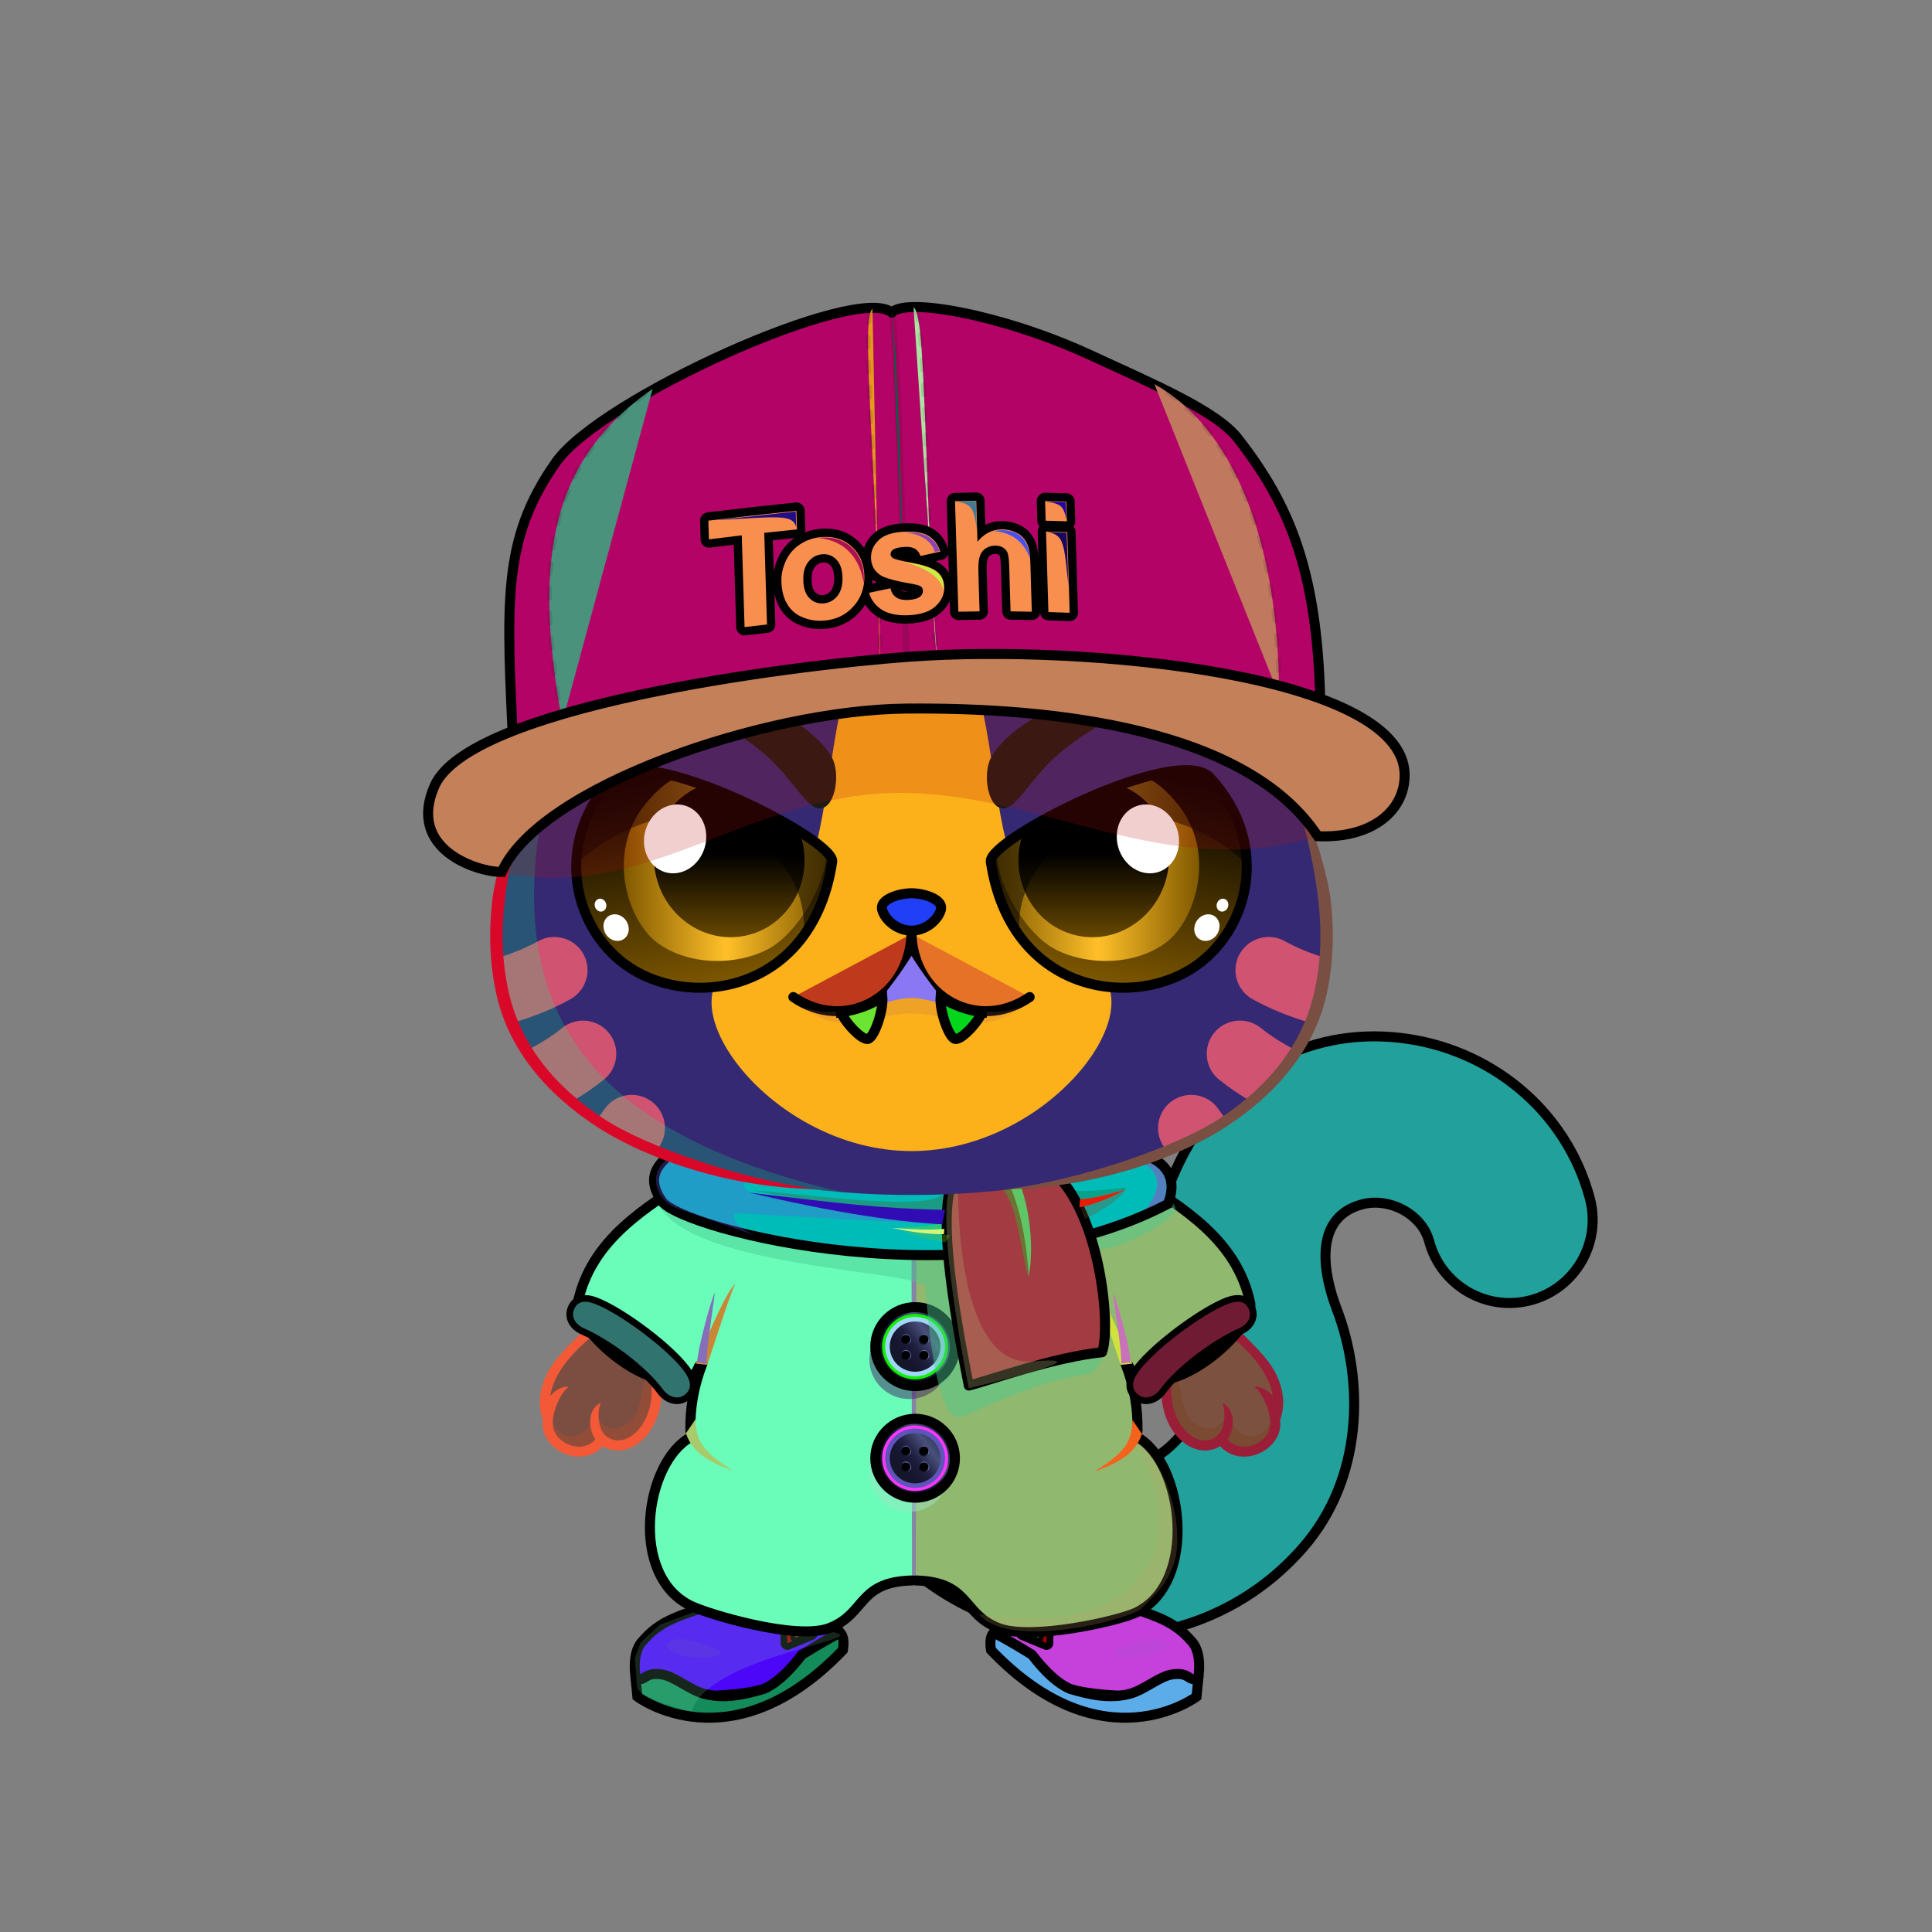<svg xmlns="http://www.w3.org/2000/svg" xmlns:xlink="http://www.w3.org/1999/xlink" style="shape-rendering:geometricPrecision; text-rendering:geometricPrecision; image-rendering:optimizeQuality; fill-rule:evenodd; clip-rule:evenodd" version="1.1" viewBox="0 0 29000 29000" xml:space="preserve"><rect x="0" y="0" width="29000" height="29000" fill="#808080" stroke="none"/><defs><style type="text/css">.Tail-Cat0fil25 {fill:url(#Tail-Cat0id925)}
.Tail-Cat0fil26 {fill:#f2eee1}
.Tail-Cat0fil14 {fill:black;fill-opacity:0.2}
.Tail-Cat0fil22 {fill:none}
.Tail-Cat0str0 {stroke:black;stroke-width:150;stroke-linecap:round;stroke-linejoin:round}
.RightPaw-Cat0fil26 {fill:#f2eee1}
.RightPaw-Cat0fil14 {fill:black;fill-opacity:0.2}
.RightPaw-Cat0fil32 {fill:black;fill-rule:nonzero}
.LeftPaw-Cat0fil26 {fill:#f2eee1}
.LeftPaw-Cat0fil14 {fill:black;fill-opacity:0.2}
.LeftPaw-Cat0fil32 {fill:black;fill-rule:nonzero}
.Body-Cat0fil62 {fill:url(#Body-Cat0id318)}
.Body-Cat0fil14 {fill:black;fill-opacity:0.2}
.Body-Cat0fil32 {fill:black;fill-rule:nonzero}
.Body-Cat0fil63 {fill:url(#Body-Cat0id247)}
.Head-Cat7fil148 {fill:url(#Head-Cat7id36)}
.Head-Cat7fil149 {fill:url(#Head-Cat7id1106);fill-rule:nonzero}
.Head-Cat7fil150 {fill:url(#Head-Cat7id249)}
.Head-Cat7fil14 {fill:black;fill-opacity:0.2}
.Head-Cat7fil32 {fill:black;fill-rule:nonzero}
.Mouth-Cat5fil14 {fill:black;fill-opacity:0.2}
.Mouth-Cat5fil100 {fill:black}
.Mouth-Cat5fil22 {fill:none}
.Mouth-Cat5str0 {stroke:black;stroke-width:150;stroke-linecap:round;stroke-linejoin:round}
.Mouth-Cat5fil152 {fill:white}
.Mouth-Cat5str4 {stroke:black;stroke-width:150}
.Eyes-Cat10fil208 {fill:url(#Eyes-Cat10id891)}
.Eyes-Cat10fil209 {fill:url(#Eyes-Cat10id314)}
.Eyes-Cat10fil210 {fill:url(#Eyes-Cat10id511)}
.Eyes-Cat10fil157 {fill:black;fill-opacity:0.502}
.Eyes-Cat10fil152 {fill:white}
.Eyes-Cat10fil211 {fill:url(#Eyes-Cat10id890)}
.Eyes-Cat10fil212 {fill:url(#Eyes-Cat10id134)}
.Eyes-Cat10fil213 {fill:url(#Eyes-Cat10id384)}
.Eyes-Cat10fil155 {fill:#3b3426}
.Eyes-Cat10fil22 {fill:none}
.Eyes-Cat10str4 {stroke:black;stroke-width:150}
.Moustache-Cat0fil22 {fill:none}
.Nose-Cat0fil221 {fill:url(#Nose-Cat0id921)}
.Nose-Cat0str0 {stroke:black;stroke-width:150;stroke-linecap:round;stroke-linejoin:round}
.BraceletSteel-Mediumfil57new {fill:url(#BraceletSteel-Mediumid666new);fill-rule:nonzero}
.BraceletSteel-Mediumstr4new {stroke:black;stroke-width:100}
.BraceletSteel-Mediumfil58new {fill:url(#BraceletSteel-Mediumid686new);fill-rule:nonzero}
.HatToshi-Mediumfil22 {fill:black;fill-opacity:0.2}
.HatToshi-Mediumfil115 {fill:url(#HatToshi-Mediumid9)}
.HatToshi-Mediumfil116 {fill:url(#HatToshi-Mediumid29)}
.HatToshi-Mediumfil117 {fill:url(#HatToshi-Mediumid11)}
.HatToshi-Mediumfil118 {fill:url(#HatToshi-Mediumid25)}
.HatToshi-Mediumfil120 {fill:url(#HatToshi-Mediumid2)}
.HatToshi-Mediumfil121 {fill:url(#HatToshi-Mediumid13)}
.HatToshi-Mediumfil122 {fill:url(#HatToshi-Mediumid32)}
.HatToshi-Mediumfil123 {fill:#99FF99}
.HatToshi-Mediumfil3 {fill:none}
.HatToshi-Mediumstr1 {stroke:black;stroke-width:150;stroke-linecap:round;stroke-linejoin:round}
.HatToshi-Mediumfil119 {fill:none}
.HatToshi-Mediumstr7 {stroke:black;stroke-width:100;stroke-opacity:0.102}
.HatToshi-Mediumstr8 {stroke:black;stroke-width:75;stroke-linecap:round;stroke-linejoin:round;stroke-dasharray:150 225;stroke-opacity:0.102}
.HatToshi-Mediumstr0 {stroke:black;stroke-width:150}
.HatToshi-Mediumstr9 {stroke:black;stroke-width:250;stroke-linecap:round;stroke-linejoin:round}
.NecklaceSnowman-Mediumfil110 {fill:#f2eee1;fill-rule:nonzero;fill-opacity:0.051}
.NecklaceSnowman-Mediumfil112 {fill:black;fill-rule:nonzero}
.NecklaceSnowman-Mediumfil113 {fill:#990000}
.NecklaceSnowman-Mediumfil148 {fill:url(#NecklaceSnowman-Mediumid165)}
.NecklaceSnowman-Mediumfil150 {fill:url(#NecklaceSnowman-Mediumid164)}
.NecklaceSnowman-Mediumfil117 {fill:#450000;fill-opacity:0.149}
.NecklaceSnowman-Mediumfil151 {fill:url(#NecklaceSnowman-Mediumid69)}
.NecklaceSnowman-Mediumfil119 {fill:#224499;fill-opacity:0.2}
.NecklaceSnowman-Mediumfil120 {fill:black}
.NecklaceSnowman-Mediumfil121 {fill:#000040;fill-opacity:0.502}
.NecklaceSnowman-Mediumfil153 {fill:url(#NecklaceSnowman-Mediumid5)}
.NecklaceSnowman-Mediumfil154 {fill:url(#NecklaceSnowman-Mediumid181);fill-rule:nonzero}
.NecklaceSnowman-Mediumfil155 {fill:url(#NecklaceSnowman-Mediumid67)}
.NecklaceSnowman-Mediumfil156 {fill:url(#NecklaceSnowman-Mediumid24)}
.NecklaceSnowman-Mediumfil127 {fill:#000003}
.NecklaceSnowman-Mediumfil157 {fill:url(#NecklaceSnowman-Mediumid22)}
.NecklaceSnowman-Mediumfil158 {fill:url(#NecklaceSnowman-Mediumid19)}
.NecklaceSnowman-Mediumfil159 {fill:url(#NecklaceSnowman-Mediumid6)}
.NecklaceSnowman-Mediumfil160 {fill:url(#NecklaceSnowman-Mediumid66)}
.NecklaceSnowman-Mediumfil161 {fill:url(#NecklaceSnowman-Mediumid23)}
.NecklaceSnowman-Mediumfil162 {fill:url(#NecklaceSnowman-Mediumid20)}
.NecklaceSnowman-Mediumfil163 {fill:url(#NecklaceSnowman-Mediumid21)}
.NecklaceSnowman-Mediumfil137 {fill:#06062E;fill-opacity:0.451}
.NecklaceSnowman-Mediumfil164 {fill:url(#NecklaceSnowman-Mediumid3)}
.NecklaceSnowman-Mediumfil139 {fill:#F0EBEB}
.NecklaceSnowman-Mediumfil165 {fill:#e6dfca}
.NecklaceSnowman-Mediumfil166 {fill:url(#NecklaceSnowman-Mediumid0)}
.NecklaceSnowman-Mediumfil142 {fill:#F8DFDD;fill-opacity:0.502}
.NecklaceSnowman-Mediumfil143 {fill:#F8DFDD;fill-opacity:0.4}
.NecklaceSnowman-Mediumfil144 {fill:#F8DFDD;fill-opacity:0.349}
.NecklaceSnowman-Mediumfil145 {fill:#F8DFDD;fill-opacity:0.302}
.NecklaceSnowman-Mediumfil146 {fill:black;fill-opacity:0.302}
.NecklaceSnowman-Mediumfil107 {fill:#CC1400}
.NecklaceSnowman-Mediumstr2 {stroke:black;stroke-width:150;stroke-linecap:round;stroke-linejoin:round;stroke-miterlimit:22.926}
.NecklaceSnowman-Mediumfil108 {fill:none;fill-rule:nonzero}
.NecklaceSnowman-Mediumfil147 {fill:url(#NecklaceSnowman-Mediumid4)}
.NecklaceSnowman-Mediumfil111 {fill:#EBEBFF}
.NecklaceSnowman-Mediumstr5 {stroke:black;stroke-width:150;stroke-miterlimit:22.926}
.NecklaceSnowman-Mediumfil80 {fill:none}
.NecklaceSnowman-Mediumstr3 {stroke:black;stroke-width:200;stroke-linecap:round;stroke-linejoin:round;stroke-miterlimit:22.926}
.NecklaceSnowman-Mediumstr0 {stroke:black;stroke-width:150;stroke-linecap:round;stroke-linejoin:round;stroke-miterlimit:22.926}
.NecklaceSnowman-Mediumstr4 {stroke:black;stroke-width:20;stroke-linecap:round;stroke-linejoin:round;stroke-miterlimit:1145.92;stroke-dasharray:20 60}
.NecklaceSnowman-Mediumfil149 {fill:url(#NecklaceSnowman-Mediumid1)}
.NecklaceSnowman-Mediumstr6 {stroke:black;stroke-width:150;stroke-linecap:round;stroke-linejoin:round;stroke-miterlimit:22.926}
.NecklaceSnowman-Mediumfil152 {fill:url(#NecklaceSnowman-Mediumid2)}
.NecklaceSnowman-Mediumstr7 {stroke:black;stroke-width:150;stroke-miterlimit:22.926}
</style><linearGradient gradientUnits="objectBoundingBox" id="Tail-Cat0id925" x1="56.92%" x2="43.08%" y1="93.429%" y2="6.571%">
   <stop offset="0" style="stop-opacity:1; stop-color:#97a6ba"/>
   <stop offset="1" style="stop-opacity:1; stop-color:#fafafa"/>
  </linearGradient><linearGradient gradientUnits="objectBoundingBox" id="Body-Cat0id318" x1="50%" x2="50%" xlink:href="#Body-Cat0id36" y1="0%" y2="100%">
  </linearGradient><linearGradient gradientUnits="userSpaceOnUse" id="Body-Cat0id247" x1="13681.9" x2="13681.9" xlink:href="#Body-Cat0id230" y1="22974.9" y2="18061.8">
  </linearGradient><linearGradient gradientUnits="userSpaceOnUse" id="Head-Cat7id36" x1="13681.9" x2="13681.9" y1="17936.7" y2="7484.8">
   <stop offset="0" style="stop-opacity:1; stop-color:#97a6ba"/>
   <stop offset="0.031" style="stop-opacity:1; stop-color:#97a6ba"/>
   <stop offset="0.529" style="stop-opacity:1; stop-color:#c2cfe1"/>
   <stop offset="1" style="stop-opacity:1; stop-color:#fafafa"/>
  </linearGradient><linearGradient gradientUnits="userSpaceOnUse" id="Head-Cat7id1106" x1="13681.9" x2="13681.9" xlink:href="#Head-Cat7id5" y1="17271.4" y2="7484.8">
  </linearGradient><linearGradient gradientUnits="userSpaceOnUse" id="Head-Cat7id249" x1="13681.9" x2="13681.9" xlink:href="#Head-Cat7id230" y1="9364.32" y2="17278">
  </linearGradient><linearGradient gradientUnits="userSpaceOnUse" id="Eyes-Cat10id891" x1="10884.2" x2="10257" xlink:href="#Eyes-Cat10id27" y1="14816.5" y2="11570.1">
  </linearGradient><linearGradient gradientUnits="userSpaceOnUse" id="Eyes-Cat10id314" x1="9363.74" x2="12410.6" xlink:href="#Eyes-Cat10id57" y1="13043.4" y2="13043.4">
  </linearGradient><linearGradient gradientUnits="userSpaceOnUse" id="Eyes-Cat10id511" x1="10946.1" x2="10946.1" xlink:href="#Eyes-Cat10id384" y1="11784.3" y2="14068.5">
  </linearGradient><linearGradient gradientUnits="userSpaceOnUse" id="Eyes-Cat10id890" x1="16479.7" x2="17106.8" xlink:href="#Eyes-Cat10id27" y1="14816.5" y2="11570.1">
  </linearGradient><linearGradient gradientUnits="userSpaceOnUse" id="Eyes-Cat10id134" x1="14953.3" x2="18000.1" xlink:href="#Eyes-Cat10id57" y1="13043.4" y2="13043.4">
  </linearGradient><linearGradient gradientUnits="userSpaceOnUse" id="Nose-Cat0id921" x1="13681.9" x2="13681.9" y1="13407.9" y2="13968.6">
   <stop offset="0" style="stop-opacity:1; stop-color:#FFCCCC"/>
   <stop offset="1" style="stop-opacity:1; stop-color:#DB9092"/>
  </linearGradient><linearGradient gradientUnits="userSpaceOnUse" id="BraceletSteel-Mediumid666new" x1="8808.47" x2="10149.2" xlink:href="#BraceletSteel-Mediumid663new" y1="19708.3" y2="20807.9">
  </linearGradient><linearGradient gradientUnits="userSpaceOnUse" id="BraceletSteel-Mediumid686new" x1="18555.4" x2="17214.7" xlink:href="#BraceletSteel-Mediumid663new" y1="19708.3" y2="20807.9">
  </linearGradient><linearGradient gradientUnits="userSpaceOnUse" id="HatToshi-Mediumid9" x1="8773.38" x2="12925.9" y1="10563.5" y2="5372.75">
   <stop offset="0" style="stop-opacity:1; stop-color:#CCCCD0"/>
   <stop offset="1" style="stop-opacity:1; stop-color:#F2F2F6"/>
  </linearGradient><linearGradient gradientUnits="userSpaceOnUse" id="HatToshi-Mediumid29" x1="7703.58" x2="9238.2" xlink:href="#HatToshi-Mediumid13" y1="10639.8" y2="6826.5">
  </linearGradient><linearGradient gradientUnits="userSpaceOnUse" id="HatToshi-Mediumid11" x1="14578.6" x2="18656.5" y1="10035.4" y2="5357.8">
   <stop offset="0" style="stop-opacity:1; stop-color:#DBDBE0"/>
   <stop offset="0.749" style="stop-opacity:1; stop-color:white"/>
   <stop offset="1" style="stop-opacity:1; stop-color:white"/>
  </linearGradient><linearGradient gradientUnits="userSpaceOnUse" id="HatToshi-Mediumid25" x1="18179.1" x2="19599.3" xlink:href="#HatToshi-Mediumid13" y1="10226.2" y2="6697.29">
  </linearGradient><linearGradient gradientUnits="userSpaceOnUse" id="HatToshi-Mediumid2" x1="13755" x2="13755" y1="9815.97" y2="13088.5">
   <stop offset="0" style="stop-opacity:1; stop-color:#00591C"/>
   <stop offset="1" style="stop-opacity:1; stop-color:#00521F"/>
  </linearGradient><linearGradient gradientUnits="userSpaceOnUse" id="HatToshi-Mediumid32" x1="11624.1" x2="15065.2" xlink:href="#HatToshi-Mediumid13" y1="9524.4" y2="7406.2">
  </linearGradient><linearGradient gradientUnits="userSpaceOnUse" id="NecklaceSnowman-Mediumid165" x1="11788.62" x2="12316.24" xlink:href="#NecklaceSnowman-Mediumid163" y1="23990.43" y2="23856.6">
  </linearGradient><linearGradient gradientUnits="userSpaceOnUse" id="NecklaceSnowman-Mediumid164" x1="15739.02" x2="15211.4" xlink:href="#NecklaceSnowman-Mediumid163" y1="23990.43" y2="23856.6">
  </linearGradient><linearGradient gradientUnits="userSpaceOnUse" id="NecklaceSnowman-Mediumid69" x1="10555.39" x2="17075.57" y1="22838.64" y2="19246.08">
   <stop offset="0" style="stop-opacity:1; stop-color:#E8F6FF"/>
   <stop offset="0.122" style="stop-opacity:1; stop-color:#EAF5FA"/>
   <stop offset="0.38" style="stop-opacity:1; stop-color:#E5F5FC"/>
   <stop offset="1" style="stop-opacity:1; stop-color:#EDF4F5"/>
  </linearGradient><linearGradient gradientUnits="userSpaceOnUse" id="NecklaceSnowman-Mediumid5" x1="13339.08" x2="14133.16" y1="20507.5" y2="19918.82">
   <stop offset="0" style="stop-opacity:1; stop-color:#0E1021"/>
   <stop offset="0.4" style="stop-opacity:1; stop-color:#1F2946"/>
   <stop offset="0.8" style="stop-opacity:1; stop-color:#6F78A8"/>
   <stop offset="1" style="stop-opacity:1; stop-color:#31436B"/>
  </linearGradient><linearGradient gradientUnits="objectBoundingBox" id="NecklaceSnowman-Mediumid181" x1="0%" x2="100%" y1="50%" y2="50%">
   <stop offset="0" style="stop-opacity:1; stop-color:black"/>
   <stop offset="1" style="stop-opacity:1; stop-color:#161A3D"/>
  </linearGradient><linearGradient gradientUnits="userSpaceOnUse" id="NecklaceSnowman-Mediumid67" x1="13530.72" x2="13660.96" xlink:href="#NecklaceSnowman-Mediumid5" y1="20153.19" y2="20057.43">
  </linearGradient><linearGradient gradientUnits="userSpaceOnUse" id="NecklaceSnowman-Mediumid24" x1="13532.39" x2="13662.63" xlink:href="#NecklaceSnowman-Mediumid5" y1="20390.89" y2="20295.13">
  </linearGradient><linearGradient gradientUnits="userSpaceOnUse" id="NecklaceSnowman-Mediumid22" x1="13805" x2="13935.24" xlink:href="#NecklaceSnowman-Mediumid5" y1="20153.19" y2="20057.43">
  </linearGradient><linearGradient gradientUnits="userSpaceOnUse" id="NecklaceSnowman-Mediumid19" x1="13805" x2="13935.24" xlink:href="#NecklaceSnowman-Mediumid5" y1="20391.19" y2="20295.43">
  </linearGradient><linearGradient gradientUnits="userSpaceOnUse" id="NecklaceSnowman-Mediumid6" x1="13339.08" x2="14133.16" xlink:href="#NecklaceSnowman-Mediumid5" y1="22183.2" y2="21594.52">
  </linearGradient><linearGradient gradientUnits="userSpaceOnUse" id="NecklaceSnowman-Mediumid66" x1="13530.72" x2="13660.96" xlink:href="#NecklaceSnowman-Mediumid5" y1="21828.89" y2="21733.13">
  </linearGradient><linearGradient gradientUnits="userSpaceOnUse" id="NecklaceSnowman-Mediumid23" x1="13532.39" x2="13662.63" xlink:href="#NecklaceSnowman-Mediumid5" y1="22066.59" y2="21970.83">
  </linearGradient><linearGradient gradientUnits="userSpaceOnUse" id="NecklaceSnowman-Mediumid20" x1="13805" x2="13935.24" xlink:href="#NecklaceSnowman-Mediumid5" y1="21828.89" y2="21733.13">
  </linearGradient><linearGradient gradientUnits="userSpaceOnUse" id="NecklaceSnowman-Mediumid21" x1="13805" x2="13935.24" xlink:href="#NecklaceSnowman-Mediumid5" y1="22066.89" y2="21971.13">
  </linearGradient><linearGradient gradientUnits="userSpaceOnUse" id="NecklaceSnowman-Mediumid3" x1="9830.14" x2="17585.01" xlink:href="#NecklaceSnowman-Mediumid0" y1="18068.84" y2="18068.84">
  </linearGradient><linearGradient gradientUnits="userSpaceOnUse" id="NecklaceSnowman-Mediumid4" x1="9527.64" x2="12624.12" xlink:href="#NecklaceSnowman-Mediumid0" y1="24588.04" y2="24588.04">
  </linearGradient><linearGradient gradientUnits="userSpaceOnUse" id="NecklaceSnowman-Mediumid1" x1="14903.52" x2="18000" xlink:href="#NecklaceSnowman-Mediumid0" y1="24588.04" y2="24588.04">
  </linearGradient><linearGradient gradientUnits="objectBoundingBox" id="NecklaceSnowman-Mediumid2" x1="9.969%" x2="90.031%" y1="79.962%" y2="20.038%">
   <stop offset="0" style="stop-opacity:1; stop-color:#11121A"/>
   <stop offset="0.165" style="stop-opacity:1; stop-color:#141825"/>
   <stop offset="0.329" style="stop-opacity:1; stop-color:#15152E"/>
   <stop offset="0.49" style="stop-opacity:1; stop-color:#1D1D3D"/>
   <stop offset="0.722" style="stop-opacity:1; stop-color:#48507A"/>
   <stop offset="1" style="stop-opacity:1; stop-color:#171F30"/>
  </linearGradient><linearGradient gradientUnits="userSpaceOnUse" id="Body-Cat0id36" x1="13681.9" x2="13681.9" y1="17936.7" y2="7484.8">
   <stop offset="0" style="stop-opacity:1; stop-color:#97a6ba"/>
   <stop offset="0.031" style="stop-opacity:1; stop-color:#97a6ba"/>
   <stop offset="0.529" style="stop-opacity:1; stop-color:#c2cfe1"/>
   <stop offset="1" style="stop-opacity:1; stop-color:#fafafa"/>
  </linearGradient><linearGradient gradientUnits="userSpaceOnUse" id="Body-Cat0id230" x1="13681.9" x2="13681.9" y1="13028.8" y2="17278">
   <stop offset="0" style="stop-opacity:1; stop-color:#f2eee1"/>
   <stop offset="0.659" style="stop-opacity:1; stop-color:#f2eee1"/>
   <stop offset="1" style="stop-opacity:1; stop-color:#e6dfca"/>
  </linearGradient><linearGradient gradientUnits="objectBoundingBox" id="Head-Cat7id5" x1="50%" x2="50%" y1="0%" y2="100%">
   <stop offset="0" style="stop-opacity:1; stop-color:#3b3426"/>
   <stop offset="1" style="stop-opacity:1; stop-color:#615948"/>
  </linearGradient><linearGradient gradientUnits="userSpaceOnUse" id="Head-Cat7id230" x1="13681.9" x2="13681.9" y1="13028.8" y2="17278">
   <stop offset="0" style="stop-opacity:1; stop-color:#f2eee1"/>
   <stop offset="0.659" style="stop-opacity:1; stop-color:#f2eee1"/>
   <stop offset="1" style="stop-opacity:1; stop-color:#e6dfca"/>
  </linearGradient><linearGradient gradientUnits="userSpaceOnUse" id="Eyes-Cat10id27" x1="16937.6" x2="16937.6" y1="14961.3" y2="11448.6">
   <stop offset="0" style="stop-opacity:1; stop-color:#805900"/>
   <stop offset="1" style="stop-opacity:1; stop-color:black"/>
  </linearGradient><linearGradient gradientUnits="objectBoundingBox" id="Eyes-Cat10id57" x1="100%" x2="0%" y1="50%" y2="50%">
   <stop offset="0" style="stop-opacity:1; stop-color:#805900"/>
   <stop offset="0.502" style="stop-opacity:1; stop-color:#ffc029"/>
   <stop offset="1" style="stop-opacity:1; stop-color:#805900"/>
  </linearGradient><linearGradient gradientUnits="userSpaceOnUse" id="Eyes-Cat10id384" x1="16417.8" x2="16417.8" y1="11784.3" y2="14068.5">
   <stop offset="0" style="stop-opacity:1; stop-color:black"/>
   <stop offset="0.45" style="stop-opacity:1; stop-color:black"/>
   <stop offset="1" style="stop-opacity:1; stop-color:#664700"/>
  </linearGradient><linearGradient gradientUnits="userSpaceOnUse" id="BraceletSteel-Mediumid663new" x1="19208.4" x2="16994.4" y1="19855.6" y2="20661.5">
   <stop offset="0" style="stop-opacity:1; stop-color:#424352"/>
   <stop offset="0.11" style="stop-opacity:1; stop-color:#848690"/>
   <stop offset="0.251" style="stop-opacity:1; stop-color:#FFFFFC"/>
   <stop offset="0.471" style="stop-opacity:1; stop-color:#8D8F99"/>
   <stop offset="0.78" style="stop-opacity:1; stop-color:#16171A"/>
   <stop offset="1" style="stop-opacity:1; stop-color:#42444D"/>
  </linearGradient><linearGradient gradientUnits="userSpaceOnUse" id="HatToshi-Mediumid13" x1="12646" x2="14864.2" y1="13836" y2="8324.16">
   <stop offset="0" style="stop-opacity:1; stop-color:#00A140"/>
   <stop offset="1" style="stop-opacity:1; stop-color:#37E961"/>
  </linearGradient><linearGradient gradientUnits="userSpaceOnUse" id="NecklaceSnowman-Mediumid163" x1="11773.93" x2="12305.56" y1="24009.14" y2="23874.29">
   <stop offset="0" style="stop-opacity:1; stop-color:#B0929B"/>
   <stop offset="0.478" style="stop-opacity:1; stop-color:#F2F2F2"/>
   <stop offset="1" style="stop-opacity:1; stop-color:#D6DAE3"/>
  </linearGradient><linearGradient gradientUnits="userSpaceOnUse" id="NecklaceSnowman-Mediumid0" x1="14210.32" x2="16587.29" y1="19112.42" y2="19112.42">
   <stop offset="0" style="stop-opacity:1; stop-color:#63231B"/>
   <stop offset="1" style="stop-opacity:1; stop-color:#D22424"/>
  </linearGradient></defs><g id="Tail-Cat0">
  <path class="Tail-Cat0fil25" d="M12493 21526c-108,-680 356,-1318 1035,-1426 680,-108 1318,356 1426,1035 72,449 615,757 1013,871 277,80 569,104 842,61 324,-52 634,-203 873,-476 315,-359 185,-698 48,-1055 -333,-871 -681,-1781 -6,-3132 633,-1266 1884,-1986 3288,-1826 1347,153 2497,1082 2852,2410 178,666 -218,1350 -884,1528 -666,178 -1350,-218 -1528,-884 -111,-412 -602,-663 -1007,-554 -739,197 -584,1038 -381,1569 411,1074 408,2538 -507,3585 -653,748 -1490,1157 -2357,1296 -1260,201 -2607,-168 -3570,-1011 -591,-519 -1010,-1199 -1137,-1991z" style="fill:#8a8c03"/>
  <path class="Tail-Cat0fil26" d="M17666 17404c633,-1266 1884,-1986 3288,-1826 1347,153 2497,1082 2852,2410 178,666 -218,1350 -884,1528 -666,178 -1350,-218 -1528,-884 -111,-412 -602,-663 -1007,-554 -739,197 -584,1038 -381,1569 -1404,-333 -610,-3081 -2340,-2243z" style="fill:#7dc581"/>
  <path class="Tail-Cat0fil14" d="M12493 21526c-51,-321 26,-633 192,-884l227 -137c304,-15 813,942 1117,927 875,2545 4568,3180 6172,593 -119,430 -326,844 -644,1207 -653,748 -1490,1157 -2357,1296 -1260,201 -2607,-168 -3570,-1011 -591,-519 -1010,-1199 -1137,-1991z" style="fill:#4906d6"/>
  <path class="Tail-Cat0fil14" d="M23852 18675c-20,64 -45,127 -75,187 20,-67 45,-129 75,-187zm-75 188c-154,311 -436,557 -797,653 -666,178 -1350,-218 -1528,-884 -111,-412 -602,-663 -1007,-554 -372,99 -517,362 -544,666l0 0c-70,-634 533,-1204 1070,-1107 893,163 894,897 1378,1194 482,295 900,330 1428,32z" style="fill:#ae941f"/>
  <path class="Tail-Cat0fil22 Tail-Cat0str0" d="M12493 21526c-108,-680 356,-1318 1035,-1426 680,-108 1318,356 1426,1035 72,449 615,757 1013,871 277,80 569,104 842,61 324,-52 634,-203 873,-476 315,-359 185,-698 48,-1055 -333,-871 -681,-1781 -6,-3132 633,-1266 1884,-1986 3288,-1826 1347,153 2497,1082 2852,2410 178,666 -218,1350 -884,1528 -666,178 -1350,-218 -1528,-884 -111,-412 -602,-663 -1007,-554 -739,197 -584,1038 -381,1569 411,1074 408,2538 -507,3585 -653,748 -1490,1157 -2357,1296 -1260,201 -2607,-168 -3570,-1011 -591,-519 -1010,-1199 -1137,-1991z" style="fill:#22a09c"/>
 </g><g id="Body-Cat0">
 <animateTransform additive="sum" attributeName="transform" dur="10" repeatCount="indefinite" type="translate" values="0;0 200;0;0 200;0;0 200;0;0 200;0"/>
  <path class="Body-Cat0fil62" d="M13682 23135c-1548,0 -2752,-291 -2993,-1956 -147,-1014 391,-2287 991,-3420 634,80 1289,123 2002,142 713,-19 1367,-62 2002,-142 600,1133 1137,2406 991,3420 -242,1665 -1445,1956 -2993,1956z" style="fill:#1f0b69"/>
  <path class="Body-Cat0fil14" d="M12621 23067c-1016,-156 -1749,-629 -1932,-1888 -75,-519 29,-1106 229,-1707 -223,2001 402,3257 1703,3595z" style="fill:#302f02"/>
  <path class="Body-Cat0fil32" d="M11012 22144c-250,-321 -348,-641 -397,-954 -59,-377 -24,-998 184,-1320 -78,421 -93,905 -36,1298 50,341 104,572 249,976z" style="fill:#459e47"/>
  <path class="Body-Cat0fil63" d="M13682 18144c-911,0 -1630,-350 -1974,394 -875,1890 -906,4437 1974,4437 2879,0 2849,-2547 1974,-4437 -344,-744 -1063,-394 -1974,-394z" style="fill:#b5e330"/>
  <path class="Body-Cat0fil14" d="M14743 23067c1016,-156 1749,-629 1932,-1888 75,-519 -29,-1106 -229,-1707 223,2001 -402,3257 -1703,3595z" style="fill:#c75daa"/>
  <path class="Body-Cat0fil32" d="M16352 22144c250,-321 347,-641 397,-954 59,-377 24,-998 -184,-1320 78,421 93,905 36,1298 -50,341 -104,572 -249,976z" style="fill:#22ad92"/>
 </g><g id="RightPaw-Cat0">
 <animateTransform additive="sum" attributeName="transform" dur="10" repeatCount="indefinite" type="translate" values="0;0 200;0;0 200;0;0 200;0;0 200;0"/>
  <g id="_2842391375968">
   <path class="RightPaw-Cat0fil26" d="M17501 20836c-31,672 506,1059 828,766 253,397 884,103 809,-293 203,-535 -266,-1036 -634,-1325 -198,-64 -364,-248 -462,44 -114,341 -157,279 -402,398 -164,79 -11,352 -139,410z" style="fill:#7d513f"/>
   <path class="RightPaw-Cat0fil14" d="M17501 20836c-31,672 506,1059 828,766 341,429 911,24 753,-293 -65,297 -520,408 -657,-118 -113,412 -522,237 -614,26 -96,-216 -45,-462 -254,-619 -2,93 16,193 -45,232l0 0 0 1c-2,0 -3,1 -5,2l0 0 0 0 0 0 0 0 -1 1 0 0 0 0c-2,1 -3,2 -5,2z" style="fill:#6f3102"/>
   <path class="RightPaw-Cat0fil32" d="M17437 20673c-79,-58 -168,63 -89,121 29,21 57,43 84,65 -4,302 99,551 246,712 55,61 118,109 183,144 146,76 312,82 454,-8 209,238 583,191 784,-34 86,-97 135,-221 116,-357 83,-234 46,-463 -52,-673 -133,-282 -403,-498 -588,-704 -34,-37 -181,-286 -215,-345 -58,-79 -178,10 -120,89 36,48 75,120 112,186 6,12 81,153 124,188 201,164 431,392 551,649 38,81 65,165 77,251 -53,-69 -156,-152 -275,-139 81,67 126,143 171,252 66,158 113,363 -12,503 -142,159 -412,205 -563,33 116,-164 118,-464 -80,-548 55,102 48,374 -55,477 -86,86 -222,119 -360,47 -49,-26 -97,-63 -141,-112 -129,-140 -218,-365 -207,-639 2,-22 -6,-44 -23,-60 -37,-34 -82,-68 -122,-98z" style="fill:#9b1e39"/>
  </g>
 </g><g id="LeftPaw-Cat0">
 <animateTransform additive="sum" attributeName="transform" dur="10" repeatCount="indefinite" type="translate" values="0;0 200;0;0 200;0;0 200;0;0 200;0"/>
  <path class="LeftPaw-Cat0fil26" d="M9863 20836c31,672 -506,1059 -828,766 -253,397 -884,103 -809,-293 -203,-535 266,-1036 634,-1325 198,-64 364,-248 462,44 114,341 157,279 402,398 164,79 11,352 139,410z" style="fill:#7c4e42"/>
  <path class="LeftPaw-Cat0fil14" d="M9863 20836c31,672 -506,1059 -828,766 -341,429 -911,24 -754,-293 66,297 521,408 658,-118 113,412 522,237 614,26 95,-216 45,-462 254,-619 2,93 -16,193 45,232l0 0 0 1c2,0 3,1 5,2l0 0 0 0 0 0 0 0 0 1 1 0 0 0c1,1 3,2 5,2z" style="fill:#ef4c18"/>
  <path class="LeftPaw-Cat0fil32" d="M9927 20673c79,-58 168,63 88,121 -28,21 -56,43 -83,65 4,302 -100,551 -246,712 -56,61 -118,109 -183,144 -146,76 -312,82 -454,-8 -209,238 -583,191 -784,-34 -86,-97 -135,-221 -116,-357 -83,-234 -46,-463 52,-673 133,-282 403,-498 588,-704 34,-37 180,-286 214,-345 59,-79 179,10 121,89 -36,48 -76,120 -112,186 -6,12 -81,153 -124,188 -201,164 -431,392 -551,649 -38,81 -66,165 -77,251 53,-69 156,-152 275,-139 -81,67 -126,143 -172,252 -65,158 -113,363 13,503 142,159 412,205 562,33 -115,-164 -117,-464 81,-548 -55,102 -48,374 55,477 86,86 222,119 359,47 50,-26 98,-63 142,-112 128,-140 218,-365 207,-639 -2,-22 6,-44 23,-60 37,-34 81,-68 122,-98z" style="fill:#f35937"/>
 </g><g id="NecklaceSnowman-Medium">
  <g>
   <g>
   <g>
    <g>
     <g>
      <polygon class="NecklaceSnowman-Mediumfil107 NecklaceSnowman-Mediumstr2" points="12242.12,25073.24 12241.12,24807.24 11978.12,25010.24 "/>
      <path class="NecklaceSnowman-Mediumfil108 NecklaceSnowman-Mediumstr2" d="M12567.12 24633.24c-72,34 -202,100 -345,188 -216,134 -268,191 -330,247 -22,19 -178,196 -392,270 -480,165 -1372,270 -1874,-22" style="fill:#c4553b"/>
      <path class="NecklaceSnowman-Mediumfil108 NecklaceSnowman-Mediumstr2" d="M12471.12 24193.24c0,0 -402,68 -392,631" style="fill:#3ae570"/>
      <path class="NecklaceSnowman-Mediumfil147 NecklaceSnowman-Mediumstr2" d="M9545.21 25212.2c0,0 -77.83,-389.09 94.17,-573.09 55,-58 171.35,-211.44 456.82,-339.95 170.52,-76.76 367.26,-137.39 505.72,-182.84 29,-30 -251.59,-197.83 -276.59,-340.83 570,312 1871.79,-7.25 2298.79,-53.25 -101,135 -122,255 -142,388 -23,145 92,228 115,435 -13,24 -545,293 -559,315 -284,460 -628,511 -628,511 0,0 -1169.91,266.96 -1864.91,-159.04z" style="fill:#4c07f8"/>
     </g>
     <path class="NecklaceSnowman-Mediumfil110" d="M10000 24696c142,261 899,200 817,108 -104,-116 -546,-204 -616,-204 -119.92,16.12 -171.04,53.41 -201,96z" style="fill:#96cc02"/>
     <path class="NecklaceSnowman-Mediumfil111 NecklaceSnowman-Mediumstr5" d="M9540.31 25191.82l26.46 275.16c0,0 1400.75,1060.52 3085.05,-698.49 19.34,-117.78 10.9,-207.17 -39.62,-264.81 -45.93,26.86 -221.83,115.69 -574.22,333.59 -50.59,62.88 -295.89,395.98 -571.5,513.3 -297.12,88.64 -596.25,154.39 -898.03,73.74 -216.27,-57.79 -442.61,-259.01 -626.25,-289.1 -283.93,-46.52 -245.05,119.61 -401.89,56.61z" style="fill:#148b5a"/>
     <path class="NecklaceSnowman-Mediumfil112" d="M10584.5 24204.37c-36.24,-19.73 -49.62,-65.13 -29.89,-101.37 19.73,-36.24 59.83,-70.79 96.07,-51.06 325.1,174.78 366.32,192.97 954.15,211.47 -354.98,127.4 -864.25,25.01 -1020.33,-59.04z" style="fill:#f079af"/>
     <g>
      <polygon class="NecklaceSnowman-Mediumfil80 NecklaceSnowman-Mediumstr3" points="11817.95,24665.27 12175.1,24517.86 12134.11,23874.17 11800.39,23923.3 "/>
      <polygon class="NecklaceSnowman-Mediumfil113" id="1" points="11817.95,24665.27 12175.1,24517.86 12134.11,23874.17 11800.39,23923.3 "/>
     </g>
     <g>
      <path class="NecklaceSnowman-Mediumfil80 NecklaceSnowman-Mediumstr0" d="M12023.99 23886.88c4.72,215.44 14.94,429.78 31.61,643.63l-114.02 50.09c-14.08,-224.12 -22.5,-450.01 -25.47,-676.82l51.63 -8.09 56.25 -8.81z" style="fill:#bf793b"/>
      <path class="NecklaceSnowman-Mediumfil148" d="M12023.99 23886.88c4.72,215.44 14.94,429.78 31.61,643.63l-114.02 50.09c-14.08,-224.12 -22.5,-450.01 -25.47,-676.82l51.63 -8.09 56.25 -8.81z" id="1" style="fill:#a8302a"/>
     </g>
     <path class="NecklaceSnowman-Mediumfil80 NecklaceSnowman-Mediumstr4" d="M12011.6 24617.86c0,0 -54.81,-704.76 -33.14,-736.17" style="fill:#3f5fdd"/>
    </g>
    <g>
     <g>
      <polygon class="NecklaceSnowman-Mediumfil107 NecklaceSnowman-Mediumstr2" points="15285.52,25073.24 15286.52,24807.24 15549.52,25010.24 "/>
      <path class="NecklaceSnowman-Mediumfil108 NecklaceSnowman-Mediumstr2" d="M14960.52 24633.24c72,34 202,100 345,188 216,134 268,191 330,247 22,19 178,196 392,270 480,165 1372,270 1874,-22" style="fill:#583be4"/>
      <path class="NecklaceSnowman-Mediumfil108 NecklaceSnowman-Mediumstr2" d="M15056.52 24193.24c0,0 402,68 392,631" style="fill:#a24542"/>
      <path class="NecklaceSnowman-Mediumfil149 NecklaceSnowman-Mediumstr2" d="M17982.43 25212.2c0,0 77.83,-389.09 -94.17,-573.09 -55,-58 -171.35,-211.44 -456.82,-339.95 -170.52,-76.76 -367.26,-137.39 -505.72,-182.84 -29,-30 251.59,-197.83 276.59,-340.83 -570,312 -1871.79,-7.25 -2298.79,-53.25 101,135 122,255 142,388 23,145 -92,228 -115,435 13,24 545,293 559,315 284,460 628,511 628,511 0,0 1169.91,266.96 1864.91,-159.04z" style="fill:#c640db"/>
     </g>
     <path class="NecklaceSnowman-Mediumfil110" d="M17527.64 24696c-142,261 -899,200 -817,108 104,-116 546,-204 616,-204 119.92,16.12 171.04,53.41 201,96z" style="fill:#1fb2b7"/>
     <path class="NecklaceSnowman-Mediumfil111 NecklaceSnowman-Mediumstr5" d="M17987.33 25191.82l-26.46 275.16c0,0 -1400.75,1060.52 -3085.05,-698.49 -19.34,-117.78 -10.9,-207.17 39.62,-264.81 45.93,26.86 221.83,115.69 574.22,333.59 50.59,62.88 295.89,395.98 571.5,513.3 297.12,88.64 596.25,154.39 898.03,73.74 216.27,-57.79 442.61,-259.01 626.25,-289.1 283.93,-46.52 245.05,119.61 401.89,56.61z" style="fill:#5dacea"/>
     <path class="NecklaceSnowman-Mediumfil112" d="M16943.14 24204.37c36.24,-19.73 49.62,-65.13 29.89,-101.37 -19.73,-36.24 -59.83,-70.79 -96.07,-51.06 -325.1,174.78 -366.32,192.97 -954.15,211.47 354.98,127.4 864.25,25.01 1020.33,-59.04z" style="fill:#a41788"/>
     <g>
      <polygon class="NecklaceSnowman-Mediumfil80 NecklaceSnowman-Mediumstr3" points="15709.69,24665.27 15352.54,24517.86 15393.53,23874.17 15727.25,23923.3 "/>
      <polygon class="NecklaceSnowman-Mediumfil113" id="1" points="15709.69,24665.27 15352.54,24517.86 15393.53,23874.17 15727.25,23923.3 "/>
     </g>
     <g>
      <path class="NecklaceSnowman-Mediumfil80 NecklaceSnowman-Mediumstr0" d="M15503.65 23886.88c-4.72,215.44 -14.94,429.78 -31.61,643.63l114.02 50.09c14.08,-224.12 22.5,-450.01 25.47,-676.82l-51.63 -8.09 -56.25 -8.81z" style="fill:#741127"/>
      <path class="NecklaceSnowman-Mediumfil150" d="M15503.65 23886.88c-4.72,215.44 -14.94,429.78 -31.61,643.63l114.02 50.09c14.08,-224.12 22.5,-450.01 25.47,-676.82l-51.63 -8.09 -56.25 -8.81z" id="1" style="fill:#c2fcae"/>
     </g>
     <path class="NecklaceSnowman-Mediumfil80 NecklaceSnowman-Mediumstr4" d="M15516.04 24617.86c0,0 54.81,-704.76 33.14,-736.17" style="fill:#74fc23"/>
    </g>
    <path class="NecklaceSnowman-Mediumfil117" d="M9639.74 25426.27c0,0 253.27,154.84 740.84,259.29 275.9,-842.76 2795.92,-1085.42 2119.42,-1185.56l-2071.8 -306.69 -523.87 195.79 -285.75 264.58 -89.96 238.13 37.04 455.08 74.08 79.38z" style="fill:#9affc6"/>
   </g>
   </g>
   <g>
   <animateTransform additive="sum" attributeName="transform" dur="10" repeatCount="indefinite" type="translate" values="0;0 200;0;0 200;0;0 200;0;0 200;0"/>
   <g>
    <path class="NecklaceSnowman-Mediumfil151" d="M13760.82 18601.53c-961.89,-1.1 -1967.17,-259.14 -2069.99,-856.15 -721.57,-99.44 -1071.57,-219.94 -1232.85,-115.91 -767.16,494.78 -1591.27,973.66 -1789.36,1940.24 -43.67,363.54 937.44,1266.85 1534.22,1141.62 349.2,-73.28 216.87,-193.82 340.93,-243.23 -137.33,354.59 -185.7,671.64 -181.54,1012.32 13.13,27.42 35.38,75.71 4.04,92.92 -687,377.17 -923.65,2073.93 12.79,2529.59 257.68,125.38 1574.14,525.65 2071.06,334.01 647.85,-249.85 381.35,-760.67 1296.53,-713.65 915.18,47.02 688.28,500.81 1240.2,713.65 496.91,191.63 1829.26,-139.84 2086.93,-265.22 936.44,-455.65 683.91,-2221.21 -3.08,-2598.38 -31.34,-17.2 -9.09,-65.5 4.04,-92.92 4.16,-340.68 -44.21,-657.73 -181.54,-1012.32 124.06,49.41 -8.27,169.95 340.93,243.23 596.78,125.23 1577.89,-778.08 1534.22,-1141.62 -198.09,-966.58 -1022.2,-1445.46 -1789.36,-1940.24 -161.28,-104.03 -511.28,16.47 -1232.85,115.91 -102.82,597.01 -1023.78,855.05 -1985.32,856.15z" style="fill:#8782a6"/>
    <path class="NecklaceSnowman-Mediumfil119" d="M10447.45 21637.34c-949.51,1621.42 913.04,2961.99 1990.69,2739.21 -300.46,211.62 -1866.36,-96.57 -2306.45,-465.51 -224.61,-188.29 -217.75,-372.4 -363.6,-630.17 -108.18,-129.5 -119.47,-1471.97 679.36,-1643.53z" style="fill:#ec6b74"/>
    <path class="NecklaceSnowman-Mediumfil119" d="M10981.12 19387.55c-651.03,2044.2 -378.32,2336 626.77,2920.44 -834.71,-279.27 -920.08,-429.37 -1255.85,-818.58 59.8,-614.05 336.13,-1735.73 629.08,-2101.86z" style="fill:#8b0e6f"/>
    <path class="NecklaceSnowman-Mediumfil119" d="M10060.37 17958.79c-1237.83,1119.2 -326.99,2387.62 382.02,2633.39 -247.54,222.2 -808.01,115.11 -1248.12,-253.85 -131.23,-110.01 -232.51,-291.56 -335.74,-434.14 -40.69,-56.21 -78.42,-114.6 -112.52,-174.87 -108.18,-129.5 49.86,-1196.8 1314.36,-1770.53z" style="fill:#b7d9d2"/>
    <path class="NecklaceSnowman-Mediumfil119" d="M16892.86 18936.5c-144.52,516.38 -96.08,716.35 7.13,963.5 155.13,371.49 490.62,665.37 824.44,733.39 -321.62,163.99 -738.73,106.08 -808.91,-63.35 -251.46,-607.05 -165.35,-686.13 -505.12,-1295.15 27.24,-3.94 237.37,268.8 252.8,185.09 36.46,-197.74 86.72,-349.59 229.66,-523.48z" style="fill:#c86f7e"/>
    <path class="NecklaceSnowman-Mediumfil80 NecklaceSnowman-Mediumstr2" d="M13682.32 18601.56c-963.76,0 -1867.28,-263.18 -1970.32,-861.47 -721.57,-99.44 -1092.74,-214.65 -1254.02,-110.62 -767.16,494.78 -1591.27,973.66 -1789.36,1940.24 -43.67,363.54 937.44,1266.85 1534.22,1141.62 349.2,-73.28 216.87,-193.82 340.93,-243.23 -137.33,354.59 -185.7,671.64 -181.54,1012.32 13.13,27.42 35.38,75.72 4.04,92.92 -686.99,377.17 -934.24,2073.94 2.2,2529.59 257.67,125.38 1584.73,525.65 2081.65,334.01 551.93,-212.85 420.48,-694.2 1240.2,-713.65" style="fill:#6afdba"/>
    <path class="NecklaceSnowman-Mediumfil120" d="M10443.07 20468.77c107.41,-240.01 434.63,-1055.16 593.86,-1200.09 -87.05,171.82 -337.08,979.94 -422.8,1218.47l-171.06 -18.38z" style="fill:#c98736"/>
    <path class="NecklaceSnowman-Mediumfil120" d="M10466.71 20451.79c-0.28,-190.63 199.58,-910.74 261.83,-1053.89 -6.52,139.49 -135.44,885.18 -121.26,1068.39l-140.57 -14.5z" style="fill:#856eba"/>
    <path class="NecklaceSnowman-Mediumfil119" d="M16418.54 19431.22c651.03,2044.2 378.32,2336 -626.77,2920.44 834.71,-279.27 920.08,-429.37 1255.85,-818.58 -59.8,-614.05 -336.13,-1735.73 -629.08,-2101.86z" style="fill:#f57523"/>
    <path class="NecklaceSnowman-Mediumfil80 NecklaceSnowman-Mediumstr6" d="M13754.65 18601.56c963.76,0 1867.28,-263.18 1970.32,-861.47 721.57,-99.44 1092.74,-214.65 1254.02,-110.62 767.16,494.78 1591.27,973.66 1789.36,1940.24 43.67,363.54 -937.44,1266.85 -1534.22,1141.62 -349.2,-73.28 -216.87,-193.82 -340.93,-243.23 137.33,354.59 185.7,671.64 181.54,1012.32 -13.13,27.42 -35.34,75.74 -4.04,92.92 686.97,377.13 923.62,2173.97 -12.79,2629.59 -257.64,125.35 -1574.17,425.62 -2071.06,234.01 -551.9,-212.82 -420.48,-694.2 -1240.2,-713.65" style="fill:#90b96f"/>
    <path class="NecklaceSnowman-Mediumfil120" d="M16993.9 20468.77c-107.41,-240.01 -434.63,-1055.16 -593.86,-1200.09 87.05,171.82 337.08,979.94 422.8,1218.47l171.06 -18.38z" style="fill:#d0e23c"/>
    <path class="NecklaceSnowman-Mediumfil120" d="M16970.26 20451.79c0.28,-190.63 -199.58,-910.74 -261.83,-1053.89 6.52,139.49 135.44,885.18 121.26,1068.39l140.57 -14.5z" style="fill:#c872ba"/>
    <g>
     <g>
      <path class="NecklaceSnowman-Mediumfil121" d="M13647.94 19814.52c330.24,0 597.96,265.35 597.96,592.67 0,327.32 -267.72,592.67 -597.96,592.67 -330.24,0 -597.96,-265.35 -597.96,-592.67 0,-327.32 267.72,-592.67 597.96,-592.67z" style="fill:#432364"/>
      <g>
       <ellipse class="NecklaceSnowman-Mediumfil152 NecklaceSnowman-Mediumstr7" cx="13736.12" cy="20213.16" rx="597.96" ry="592.67"/>
       <path class="NecklaceSnowman-Mediumfil153" d="M13736.12 19721.54c136.69,0 260.59,55.03 350.35,144 89.78,88.99 145.32,211.91 145.32,347.62 0,135.72 -55.54,258.63 -145.32,347.62 -89.76,88.97 -213.66,144 -350.35,144 -136.69,0 -260.59,-55.03 -350.35,-144 -89.78,-88.99 -145.32,-211.9 -145.32,-347.62 0,-135.71 55.54,-258.63 145.32,-347.62 89.76,-88.97 213.66,-144 350.35,-144zm296.72 197.91c-75.83,-75.16 -180.74,-121.66 -296.72,-121.66 -115.98,0 -220.89,46.5 -296.72,121.66 -75.8,75.13 -122.7,178.98 -122.7,293.71 0,114.73 46.9,218.58 122.7,293.71 75.83,75.16 180.74,121.66 296.72,121.66 115.98,0 220.89,-46.5 296.72,-121.66 75.8,-75.13 122.7,-178.98 122.7,-293.71 0,-114.73 -46.9,-218.58 -122.7,-293.71z" style="fill:#12ef07"/>
       <path class="NecklaceSnowman-Mediumfil154" d="M13736.12 19766.83c124.1,0 236.58,49.97 318.06,130.74 81.51,80.79 131.94,192.39 131.94,315.59 0,123.21 -50.43,234.8 -131.94,315.59 -81.48,80.77 -193.96,130.74 -318.06,130.74 -124.1,0 -236.58,-49.97 -318.06,-130.74 -81.51,-80.79 -131.94,-192.38 -131.94,-315.59 0,-123.2 50.43,-234.8 131.94,-315.59 81.48,-80.77 193.96,-130.74 318.06,-130.74zm269.38 179.68c-68.84,-68.23 -164.08,-110.44 -269.38,-110.44 -105.3,0 -200.54,42.21 -269.38,110.44 -68.82,68.21 -111.39,162.49 -111.39,266.65 0,104.16 42.57,198.44 111.39,266.65 68.84,68.23 164.08,110.44 269.38,110.44 105.3,0 200.54,-42.21 269.38,-110.44 68.82,-68.21 111.39,-162.49 111.39,-266.65 0,-104.16 -42.57,-198.44 -111.39,-266.65z" style="fill:#a1d7f6"/>
       <g>
        <circle class="NecklaceSnowman-Mediumfil155" cx="13595.85" cy="20105.31" r="80.83"/>
        <circle class="NecklaceSnowman-Mediumfil156" cx="13597.52" cy="20343.01" r="80.83"/>
        <circle class="NecklaceSnowman-Mediumfil127" cx="13597.51" cy="20103.94" r="66.49"/>
        <circle class="NecklaceSnowman-Mediumfil157" cx="13870.11" cy="20105.31" r="80.83"/>
        <circle class="NecklaceSnowman-Mediumfil127" cx="13870.11" cy="20103.94" r="66.49"/>
        <circle class="NecklaceSnowman-Mediumfil127" cx="13597.51" cy="20343.31" r="66.49"/>
        <circle class="NecklaceSnowman-Mediumfil158" cx="13870.11" cy="20343.31" r="80.83"/>
        <circle class="NecklaceSnowman-Mediumfil127" cx="13870.11" cy="20343.31" r="66.49"/>
       </g>
      </g>
     </g>
     <g>
      <path class="NecklaceSnowman-Mediumfil121" d="M13647.94 21507.85c330.24,0 597.96,265.35 597.96,592.67 0,327.32 -267.72,592.67 -597.96,592.67 -330.24,0 -597.96,-265.35 -597.96,-592.67 0,-327.32 267.72,-592.67 597.96,-592.67z" style="fill:#9ce6bf"/>
      <g>
       <ellipse class="NecklaceSnowman-Mediumfil152 NecklaceSnowman-Mediumstr7" cx="13736.12" cy="21888.86" rx="597.96" ry="592.67"/>
       <path class="NecklaceSnowman-Mediumfil159" d="M13736.12 21397.24c136.69,0 260.59,55.03 350.35,144 89.78,88.99 145.32,211.91 145.32,347.62 0,135.72 -55.54,258.63 -145.32,347.62 -89.76,88.97 -213.66,144 -350.35,144 -136.69,0 -260.59,-55.03 -350.35,-144 -89.78,-88.99 -145.32,-211.9 -145.32,-347.62 0,-135.71 55.54,-258.63 145.32,-347.62 89.76,-88.97 213.66,-144 350.35,-144zm296.72 197.91c-75.83,-75.16 -180.74,-121.66 -296.72,-121.66 -115.98,0 -220.89,46.5 -296.72,121.66 -75.8,75.13 -122.7,178.98 -122.7,293.71 0,114.73 46.9,218.58 122.7,293.71 75.83,75.16 180.74,121.66 296.72,121.66 115.98,0 220.89,-46.5 296.72,-121.66 75.8,-75.13 122.7,-178.98 122.7,-293.71 0,-114.73 -46.9,-218.58 -122.7,-293.71z" style="fill:#fd37ff"/>
       <path class="NecklaceSnowman-Mediumfil154" d="M13736.12 21442.53c124.1,0 236.58,49.97 318.06,130.74 81.51,80.79 131.94,192.39 131.94,315.59 0,123.21 -50.43,234.8 -131.94,315.59 -81.48,80.77 -193.96,130.74 -318.06,130.74 -124.1,0 -236.58,-49.97 -318.06,-130.74 -81.51,-80.79 -131.94,-192.38 -131.94,-315.59 0,-123.2 50.43,-234.8 131.94,-315.59 81.48,-80.77 193.96,-130.74 318.06,-130.74zm269.38 179.68c-68.84,-68.23 -164.08,-110.44 -269.38,-110.44 -105.3,0 -200.54,42.21 -269.38,110.44 -68.82,68.21 -111.39,162.49 -111.39,266.65 0,104.16 42.57,198.44 111.39,266.65 68.84,68.23 164.08,110.44 269.38,110.44 105.3,0 200.54,-42.21 269.38,-110.44 68.82,-68.21 111.39,-162.49 111.39,-266.65 0,-104.16 -42.57,-198.44 -111.39,-266.65z" style="fill:#5e54b9"/>
       <g>
        <circle class="NecklaceSnowman-Mediumfil160" cx="13595.85" cy="21781.01" r="80.83"/>
        <circle class="NecklaceSnowman-Mediumfil161" cx="13597.52" cy="22018.71" r="80.83"/>
        <circle class="NecklaceSnowman-Mediumfil127" cx="13597.51" cy="21779.64" r="66.49"/>
        <circle class="NecklaceSnowman-Mediumfil162" cx="13870.11" cy="21781.01" r="80.83"/>
        <circle class="NecklaceSnowman-Mediumfil127" cx="13870.11" cy="21779.64" r="66.49"/>
        <circle class="NecklaceSnowman-Mediumfil127" cx="13597.51" cy="22019.01" r="66.49"/>
        <circle class="NecklaceSnowman-Mediumfil163" cx="13870.11" cy="22019.01" r="80.83"/>
        <circle class="NecklaceSnowman-Mediumfil127" cx="13870.11" cy="22019.01" r="66.49"/>
       </g>
      </g>
     </g>
    </g>
    <g>
     <path class="NecklaceSnowman-Mediumfil137" d="M13895.94 19338.69c122.05,-280.97 -3878.41,-271.01 -4064.01,-1412.88 218.64,-93.27 218.88,234.45 550.34,328.08 331.46,93.63 587.37,296.33 1116.54,359.83 529.17,63.5 936.63,158.76 2688.17,238.13 1751.54,79.37 3381.42,-820.22 3381.42,-820.22 146.82,110.66 48.9,192.89 -58.39,281.49 -201.4,166.33 -758.94,457.58 -1042.28,438.18 -10.58,116.42 110.8,728.08 127.01,1079.5 18.46,400.1 -57.79,769.69 -283.6,799.6 -484.98,64.24 -1019.01,253.09 -1854.24,629.15 -453.65,204.25 -560.96,-1920.86 -560.96,-1920.86z" style="fill:#4ac791"/>
     <path class="NecklaceSnowman-Mediumfil164" d="M10085.46 17297.87c-86.03,57.69 -470.96,301.63 -89.96,730.25 381,428.62 4635.49,1566.33 7535.33,42.33 243.42,-613.83 -404.75,-784.58 -537.2,-747.38 -414.5,116.41 -940.31,248.41 -1393.39,299.21 -1996.92,223.89 -3784.51,-53.21 -5514.78,-324.41z" style="fill:#5211bd"/>
     <g>
      <path class="NecklaceSnowman-Mediumfil139" d="M11970.36 17594.77l687.92 98.13c0,0 -268.99,288.39 -119.06,378.06 149.93,89.67 -74.97,652.71 -74.97,652.71l-657.05 -127.65 246.95 -569.9c0,0 -269,-184.74 -83.79,-431.35z" style="fill:#891e99"/>
      <path class="NecklaceSnowman-Mediumfil139" d="M10675 17427.19l633.97 100.52c0,0 -258.05,300.92 -131.42,376.66 126.63,75.74 -76.56,551.31 -76.56,551.31l-563.8 -182.78 248.28 -384.35c0,0 -266.9,-253.06 -110.47,-461.36z" style="fill:#9ea91c"/>
      <path class="NecklaceSnowman-Mediumfil165" d="M10180.72 17312.79l139 65.35c0,0 -331.64,217.15 -231.12,325.16 54.62,58.68 -17.14,203.57 -94.07,323.7 -379.33,-427.93 4.98,-671.49 90.93,-729.13l95.26 14.92z" style="fill:#d0e8de"/>
      <path class="NecklaceSnowman-Mediumfil139" d="M13217.08 17747.15l694.89 1.18c0,0 -226.12,323.11 -65.14,390.97 160.97,67.88 16.84,656.79 16.84,656.79l-668.44 -34.71 165.01 -598.79c0,0 -292.14,-145.39 -143.16,-415.44z" style="fill:#b16c02"/>
      <path class="NecklaceSnowman-Mediumfil139" d="M16920.4 17303.37l-533.22 149.73c0,0 226.78,265.78 90.57,339.27 -136.21,73.49 146.62,667.94 146.62,667.94l451 -207.11 -166.53 -481.51c0,0 165.82,-242.79 11.56,-468.32z" style="fill:#f3464c"/>
     </g>
     <path class="NecklaceSnowman-Mediumfil80 NecklaceSnowman-Mediumstr7" d="M10090.74 17282c-117.77,142.35 -449.78,328.08 -153.45,751.41 296.33,423.33 4693.7,1561.04 7593.54,37.04 243.42,-613.83 -404.75,-784.58 -537.2,-747.38 -414.5,116.41 -940.45,248.46 -1393.39,299.21 -1996.87,223.75 -3779.23,-69.08 -5509.5,-340.28z" style="fill:#00bcb8"/>
     <path class="NecklaceSnowman-Mediumfil166" d="M16542 20297.87c-730.25,74.11 -1698.37,425.92 -2000,500 -94.75,-495.66 -592.06,-2835.26 -153.52,-3191.21 196.24,-159.28 411.25,-84.03 680.99,-115.86 182.39,-21.53 404.12,-109.2 549.75,-33.76 863.62,447.4 1074.62,2425.7 922.78,2840.83z" style="fill:#c86c45"/>
     <g>
      <path class="NecklaceSnowman-Mediumfil139" d="M14223.98 18702.26l60.61 588.33c0,0 1102.62,-467.55 1144.6,-318.59 41.98,148.96 1018.99,15.93 1018.99,15.93l-121.33 -485.34 -889.89 75.06c-141.11,-291.04 -840.15,14.48 -1212.98,124.61z" style="fill:#c3766c"/>
      <path class="NecklaceSnowman-Mediumfil139" d="M14426.83 19839.97l87.07 685.35c0,0 913,-427.87 1118.14,-415.61 205.14,12.26 952.84,11.52 952.84,11.52l-41.95 -547.08c-408.51,23.86 -669.99,107.14 -925.18,82.6 -311.82,-29.98 -637.1,19.63 -1190.92,183.22z" style="fill:#8b3fb8"/>
      <path class="NecklaceSnowman-Mediumfil139" d="M14294.54 17749.66l-53.51 413.55c0,0 888.59,-326.84 918.72,-219.9 30.13,106.94 903.5,-6.2 903.5,-6.2l-259.08 -330.78 -638.85 53.88c-101.29,-208.94 -603.13,10.4 -870.78,89.45z" style="fill:#0c44c8"/>
     </g>
     <path class="NecklaceSnowman-Mediumfil142" d="M15733.22 17622.67c182.51,100.49 958.57,1770.55 513.29,2629.96 132.29,-10.58 243.43,-26.45 243.43,-26.45 47.63,-206.37 31.73,-1926.17 -756.72,-2603.51z" style="fill:#5c7b4a"/>
     <path class="NecklaceSnowman-Mediumfil80 NecklaceSnowman-Mediumstr2" d="M16542 20297.87c-730.25,74.11 -1698.37,425.92 -2000,500 -94.75,-495.66 -592.06,-2835.26 -153.52,-3191.21 196.24,-159.28 411.25,-84.03 680.99,-115.86 182.39,-21.53 404.12,-109.2 549.75,-33.76 863.62,447.4 1074.62,2425.7 922.78,2840.83z" style="fill:#a33b42"/>
     <path class="NecklaceSnowman-Mediumfil142" d="M17029.65 17397.77c15.68,-4.25 645.6,56.44 433.92,627.06l-280.45 127c99.4,-82.75 435.69,-542.04 -153.47,-754.06z" style="fill:#a742c4"/>
     <path class="NecklaceSnowman-Mediumfil143" d="M16147.36 17875.38c0,0 44.99,60.86 78.06,138.91 179.48,-31.06 493.68,-99.46 631.42,-156.15 18.09,-7.45 26.03,-21.22 37.61,-27.89 13.41,-7.73 20.07,-6.44 22.86,-13.09 -464.36,75.4 -769.95,58.22 -769.95,58.22z" style="fill:#187a4a"/>
     <path class="NecklaceSnowman-Mediumfil144" d="M15433.85 19172.53c10.33,-216.87 -119.71,-1238.52 -346.35,-1522.63 -15.85,-19.88 -39.65,-66.72 -61.3,-77.63 -23.35,-11.76 -44.68,13.04 -63.32,10.12 -137.58,-13.22 -358.94,-12.36 -420.68,34.39 740.53,-7.15 702.73,840.74 891.65,1555.75z" style="fill:#03df18"/>
     <path class="NecklaceSnowman-Mediumfil144" d="M15205.1 17546.6c-0.92,0.13 42.2,48.25 40.44,51.45 211.55,-50.1 355.39,-20.03 512.55,44.46 -24.48,-10.74 -107.61,-97.64 -206.78,-131.18 -67.72,-20.46 -224.73,2.82 -346.21,35.27z" style="fill:#42fe27"/>
     <path class="NecklaceSnowman-Mediumfil145" d="M11322.33 17868.01c758.04,168.02 1763.44,272.55 2816.49,328.09 0,-89.97 25.13,-227.54 19.84,-269.87 -268.1,245.18 -1864.44,24.68 -2836.33,-58.22z" style="fill:#5b4e0f"/>
     <path class="NecklaceSnowman-Mediumfil143" d="M13457.94 18431.08l672.41 27.41 5.01 -107.07c-82.98,47.72 -301.49,64.03 -677.42,79.66z" style="fill:#68e018"/>
     <path class="NecklaceSnowman-Mediumfil146" d="M11789.4 17588.83c-927.76,-106.73 -1166.53,-179.89 -1354.71,-216.96 -95.03,-18.72 -196.89,-87.38 -328.05,-26.46 -390.88,181.55 -306.91,638.52 31.75,783.17l1185.34 412.75c-228.6,-109.9 -338.02,-215.69 -295.03,-330.18l3088.95 166.08 -2823.3 -467.6c-216.16,-100.7 -228.85,-239.42 495.05,-320.8z" style="fill:#6857ea"/>
     <path class="NecklaceSnowman-Mediumfil146" d="M14382.29 17726.38c0,0 -84.66,2815.18 1121.84,2709.34 1206.5,-105.84 -963.09,402.17 -963.09,402.17 0,0 -635,-3153.84 -158.75,-3111.51z" style="fill:#b1ae73"/>
     <path class="NecklaceSnowman-Mediumfil146" d="M16210.5 18107.36l76.73 190.5c0,0 513.28,-246.07 608.54,-441.86 -370.42,209.02 -685.27,251.36 -685.27,251.36z" style="fill:#804b21"/>
     <path class="NecklaceSnowman-Mediumfil146" d="M13569.96 18464.54c137.58,104.95 410.1,135.81 616.47,185.2l79.38 -108.47 -695.85 -76.73z" style="fill:#71c021"/>
     <path class="NecklaceSnowman-Mediumfil120" d="M14142.81 18377.26c-1021.33,-55.65 -2177.32,-305.89 -2896.37,-476.27 1430.1,171.01 1947.82,236.33 2940.07,261.15l-43.7 215.12z" style="fill:#310cb5"/>
     <path class="NecklaceSnowman-Mediumfil120" d="M14168.74 18524.7c-271.46,7.09 -583.54,-51.27 -778.04,-92.79 382.51,23.08 521.08,32.64 784.07,15.38l-6.03 77.41z" style="fill:#d6f578"/>
     <path class="NecklaceSnowman-Mediumfil120" d="M16202.37 18121.05c206.4,-28.47 548.09,-178.67 702.39,-272.11 -295.39,91.94 -497.81,140.36 -696.33,151.66l-6.06 120.45z" style="fill:#e91d05"/>
     <path class="NecklaceSnowman-Mediumfil120" d="M15171.62 17489.83c269.03,422.87 361,1151.55 271.5,1668.32 -54.78,-733.72 -193.03,-1294.27 -442.33,-1630.47l170.83 -37.85z" style="fill:#5fc665"/>
    </g>
    <path class="NecklaceSnowman-Mediumfil119" d="M14694.81 24226.92c2561.51,439.52 3252.27,-1226.92 2302.2,-2619.48 486.36,211.15 824.91,1351.9 608.84,1903.15 -110.28,281.34 -222.62,385.07 -460.99,622.27 -100.89,151.13 -1987.04,661.19 -2450.05,94.06z" style="fill:#c9a267"/>
    <path class="NecklaceSnowman-Mediumfil112" d="M11010.59 22078.05c-390.82,-135.16 -621.22,-286.51 -714.37,-564.02l143.92 -209.84c5.29,331.13 118.21,494.85 570.45,773.86z" style="fill:#a8ca6b"/>
    <path class="NecklaceSnowman-Mediumfil112" d="M16427.07 22087.65c390.82,-135.16 621.22,-286.51 714.37,-564.02l-143.92 -209.84c-5.29,331.13 -118.21,494.85 -570.45,773.86z" style="fill:#f4621b"/>
   </g>
   </g>
  </g>
 </g><g id="BraceletSteel-Medium">
 <animateTransform additive="sum" attributeName="transform" dur="10" repeatCount="indefinite" type="translate" values="0;0 200;0;0 200;0;0 200;0;0 200;0"/>
  <path class="BraceletSteel-Mediumfil57new BraceletSteel-Mediumstr4new" d="M8743 19983c-151,-67 -236,-210 -167,-360 70,-150 216,-158 370,-99 394,150 1163,722 1389,1066 91,139 106,280 -23,383 -130,103 -302,47 -400,-86 -244,-332 -771,-729 -1169,-904z" style="fill:#31736e"/>
  <path class="BraceletSteel-Mediumfil58new BraceletSteel-Mediumstr4new" d="M18621 19983c151,-67 236,-210 167,-360 -70,-150 -216,-158 -371,-99 -393,150 -1162,722 -1389,1066 -90,139 -105,280 24,383 130,103 302,47 400,-86 244,-332 771,-729 1169,-904z" style="fill:#6f1b33"/>
 </g><g id="Head-Cat7">
 <animateTransform additive="sum" attributeName="transform" dur="10" repeatCount="indefinite" type="translate" values="0;0 200;0;0 200;0;0 200;0;0 200;0"/>
  <path class="Head-Cat7fil148" d="M13682 7485c-3332,0 -6822,4262 -6118,7422 481,2162 3344,3030 6118,3030 2774,0 5637,-868 6118,-3030 704,-3160 -2786,-7422 -6118,-7422z" style="fill:#352973"/>
  <path class="Head-Cat7fil149" d="M12565 7637c-315,85 -628,202 -934,349 42,113 76,226 101,335 62,268 330,435 598,373 268,-62 435,-329 373,-598 -35,-151 -82,-306 -138,-459zm1117 -152c-167,0 -333,11 -500,32l0 1054c0,276 224,500 500,500 276,0 500,-224 500,-500l0 -1054c-167,-21 -334,-32 -500,-32zm1117 152c315,85 628,202 934,349 -42,113 -76,226 -101,335 -63,268 -330,435 -598,373 -268,-62 -436,-329 -373,-598 35,-151 81,-306 138,-459zm5080 6737c-15,181 -40,358 -79,533 -34,154 -81,302 -139,443 -302,-87 -599,-207 -860,-352 -241,-134 -327,-437 -194,-678 134,-240 438,-327 678,-193 177,98 381,182 594,247zm-430 1390c-177,286 -407,541 -677,766 -168,-99 -328,-208 -472,-324 -215,-172 -249,-486 -77,-700 173,-215 486,-249 701,-77 153,123 334,237 525,335zm-1046 1039c-271,179 -571,334 -894,468 -14,-20 -28,-40 -41,-60 -154,-228 -94,-538 135,-692 228,-153 538,-93 691,136 34,49 70,99 109,148zm-9442 0c271,179 571,334 894,468 14,-20 28,-40 41,-60 154,-228 94,-538 -135,-692 -228,-153 -538,-93 -692,136 -33,49 -69,99 -108,148zm-1047 -1039c178,286 407,541 678,766 168,-99 328,-208 472,-324 215,-172 249,-486 77,-700 -173,-215 -486,-249 -701,-77 -153,123 -334,237 -526,335zm-429 -1390c14,181 40,358 79,533 34,154 81,302 139,443 302,-87 599,-207 860,-352 241,-134 327,-437 194,-678 -134,-240 -438,-327 -678,-193 -177,98 -381,182 -594,247z" style="fill:#d05372"/>
  <path class="Head-Cat7fil150" d="M13682 9364c-1787,0 -612,4205 -2619,5099 -1161,517 497,2815 2619,2815 2122,0 3780,-2298 2619,-2815 -2007,-894 -832,-5099 -2619,-5099z" style="fill:#fcb11b"/>
  <path class="Head-Cat7fil14" d="M8458 10922c-785,1275 -1176,2719 -894,3985 421,1891 2663,2792 5075,2988 -4046,-960 -5424,-2961 -4181,-6973z" style="fill:#04ff84"/>
  <path class="Head-Cat7fil32" d="M7917 11963c-177,545 -289,1096 -343,1569 -53,462 -37,918 60,1351 178,802 697,1428 1417,1903 661,435 2110,926 3201,1064 -1561,-30 -2776,-598 -3283,-930 -754,-491 -1330,-1151 -1518,-1995 -100,-451 -117,-932 -62,-1410 44,-384 295,-1267 528,-1552z" style="fill:#da0828"/>
  <path class="Head-Cat7fil32" d="M19447 11963c177,545 289,1096 343,1569 53,462 37,918 -60,1351 -178,802 -697,1428 -1417,1903 -661,435 -2111,926 -3201,1064 1561,-30 2775,-598 3283,-930 753,-491 1330,-1151 1518,-1995 100,-451 117,-932 62,-1410 -44,-384 -295,-1267 -528,-1552z" style="fill:#784f42"/>
  <path class="Head-Cat7fil32" d="M13682 7560c-408,0 -767,56 -1102,149 -949,262 -2036,899 -2715,1499 604,-730 1714,-1378 2675,-1644 348,-96 720,-154 1142,-154 421,0 794,58 1141,154 962,266 2072,914 2676,1644 -679,-600 -1766,-1237 -2715,-1499 -335,-93 -694,-149 -1102,-149z" style="fill:#47dc28"/>
 </g><g id="Mouth-Cat5">
 <animateTransform additive="sum" attributeName="transform" dur="10" repeatCount="indefinite" type="translate" values="0;0 200;0;0 200;0;0 200;0;0 200;0"/>
  <path class="Mouth-Cat5fil22 Mouth-Cat5str0" d="M11908 14966c780,535 1743,2 1774,-947" style="fill:#bf3a1c"/>
  <path class="Mouth-Cat5fil22 Mouth-Cat5str0" d="M15456 14966c-780,535 -1744,2 -1774,-947" style="fill:#e57227"/>
  <path class="Mouth-Cat5fil14" d="M12069 15119c541,462 1040,93 1613,93 573,0 1072,369 1613,-93 -656,240 -1225,-225 -1613,-139 -388,-86 -957,379 -1613,139z" style="fill:#b66454"/>
  <path class="Mouth-Cat5fil100" d="M13682 14980c205,0 478,94 587,143 -218,-227 -450,-555 -587,-776 -137,221 -369,549 -588,776 110,-49 383,-143 588,-143z" style="fill:#8977f3"/>
  <path class="Mouth-Cat5fil152 Mouth-Cat5str4" d="M12627 15193c36,130 310,431 404,401 91,-23 231,-419 214,-630 -168,118 -400,199 -618,229z" style="fill:#6ce432"/>
  <path class="Mouth-Cat5fil152 Mouth-Cat5str4" d="M14737 15193c-36,130 -310,431 -404,401 -91,-23 -231,-419 -215,-630 169,118 400,199 619,229z" style="fill:#04d61c"/>
 </g><g id="Eyes-Cat10">
 <animateTransform additive="sum" attributeName="transform" dur="10" repeatCount="indefinite" type="translate" values="0;0 200;0;0 200;0;0 200;0;0 200;0"/>
 <path class="Eyes-Cat10fil208" d="M9474 14538c980,621 2732,308 3018,-1604 49,-331 -2805,-1784 -3290,-1262 -929,1000 -583,2324 272,2866z"/>
  <path class="Eyes-Cat10fil209" d="M12411 12788c-304,-314 -1396,-892 -2237,-1126 -176,78 -320,207 -478,397 -614,737 -273,1782 187,2105 557,391 1353,295 1749,20 364,-253 754,-879 779,-1396z"/>
  <path class="Eyes-Cat10fil210" d="M11995 12477c-381,-238 -927,-508 -1441,-693 -529,193 -841,773 -708,1359 145,634 754,1036 1361,898 607,-138 983,-763 839,-1397 -13,-58 -30,-114 -51,-167z"/>
  <path class="Eyes-Cat10fil157" d="M12058 14051c209,-285 364,-654 434,-1117 49,-331 -2805,-1784 -3290,-1262 -377,406 -544,864 -553,1302 537,-522 1344,-805 1846,-725 898,143 1664,906 1563,1802z"/>
  <circle class="Eyes-Cat10fil152" r="235" transform="matrix(0.127 2.181 -1.986 0.284 10133.6 12592)"/>
  <path class="Eyes-Cat10fil22 Eyes-Cat10str4" d="M9474 14538c980,621 2732,308 3018,-1604 49,-331 -2805,-1784 -3290,-1262 -929,1000 -583,2324 272,2866z"/>
  <circle class="Eyes-Cat10fil152" r="235" transform="matrix(0.687 0.524 -0.426 0.669 9247.91 13923.8)"/>
  <circle class="Eyes-Cat10fil152" r="235" transform="matrix(0.252 0.324 -0.277 0.256 9013.96 13586.6)"/>
  <path class="Eyes-Cat10fil211" d="M17890 14538c-981,621 -2732,308 -3018,-1604 -49,-331 2805,-1784 3290,-1262 929,1000 583,2324 -272,2866z"/>
  <path class="Eyes-Cat10fil212" d="M14953 12788c304,-314 1396,-892 2237,-1126 176,78 320,207 478,397 614,737 273,1782 -187,2105 -557,391 -1353,295 -1750,20 -363,-253 -753,-879 -778,-1396z"/>
  <path class="Eyes-Cat10fil213" d="M15369 12477c381,-238 927,-508 1441,-693 529,193 841,773 707,1359 -144,634 -753,1036 -1360,898 -607,-138 -983,-763 -839,-1397 13,-58 30,-114 51,-167z"/>
  <path class="Eyes-Cat10fil157" d="M15306 14051c-209,-285 -364,-654 -434,-1117 -49,-331 2805,-1784 3290,-1262 377,406 544,864 552,1302 -536,-522 -1344,-805 -1845,-725 -898,143 -1664,906 -1563,1802z"/>
  <circle class="Eyes-Cat10fil152" r="235" transform="matrix(-0.127 2.181 1.986 0.284 17230.2 12592)"/>
  <path class="Eyes-Cat10fil22 Eyes-Cat10str4" d="M17890 14538c-981,621 -2732,308 -3018,-1604 -49,-331 2805,-1784 3290,-1262 929,1000 583,2324 -272,2866z"/>
  <circle class="Eyes-Cat10fil152" r="235" transform="matrix(-0.687 0.524 0.426 0.669 18116 13923.8)"/>
  <circle class="Eyes-Cat10fil152" r="235" transform="matrix(-0.252 0.324 0.277 0.256 18349.9 13586.6)"/>
  <path class="Eyes-Cat10fil155" d="M10650 10702c54,132 487,302 890,674 370,341 569,759 764,758 218,-1 303,-450 207,-710 -79,-214 -457,-588 -929,-766 -559,-211 -998,-115 -932,44z"/>
  <path class="Eyes-Cat10fil157" d="M10650 10702c54,132 487,302 890,674 370,341 569,759 764,758 218,-1 303,-450 207,-710 -79,-214 -457,-588 -929,-766 -559,-211 -998,-115 -932,44z"/>
  <path class="Eyes-Cat10fil155" d="M16714 10702c-54,132 -487,302 -890,674 -371,341 -569,759 -765,758 -217,-1 -302,-450 -206,-710 79,-214 457,-588 929,-766 559,-211 998,-115 932,44z"/>
  <path class="Eyes-Cat10fil157" d="M16714 10702c-54,132 -487,302 -890,674 -371,341 -569,759 -765,758 -217,-1 -302,-450 -206,-710 79,-214 457,-588 929,-766 559,-211 998,-115 932,44z"/>
 </g><g id="Moustache-Cat0">
 <animateTransform additive="sum" attributeName="transform" dur="10" repeatCount="indefinite" type="translate" values="0;0 200;0;0 200;0;0 200;0;0 200;0"/>
  <rect class="Moustache-Cat0fil22" height="1459" width="1352" x="13006" y="11962"/>
 </g><g id="Nose-Cat0">
 <animateTransform additive="sum" attributeName="transform" dur="10" repeatCount="indefinite" type="translate" values="0;0 200;0;0 200;0;0 200;0;0 200;0"/>
  <path class="Nose-Cat0fil221 Nose-Cat0str0" d="M13682 13408c-194,0 -465,93 -444,231 19,127 197,330 444,330 247,0 425,-203 444,-330 21,-138 -250,-231 -444,-231z" style="fill:#203ff7"/>
 </g><g id="HatToshi-Medium">
 <animateTransform additive="sum" attributeName="transform" dur="10" repeatCount="indefinite" type="translate" values="0;0 200;0;0 200;0;0 200;0;0 200;0"/>
  <path class="HatToshi-Mediumfil22" d="M7531 13089c2101,487 3675,-1155 5913,-1187 2169,-31 4070,1356 6337,650 -719,-580 -1088,-1273 -1807,-1853 -1486,-133 -2972,-266 -4457,-399 -1613,345 -3225,689 -4838,1033 -465,483 -683,1272 -1148,1756z" style="fill:#bb110f"/>
  <path class="HatToshi-Mediumfil115" d="M7709 11316c-106,-2279 -184,-3213 638,-4380 673,-956 4533,-2691 5040,-2243 561,603 1046,3598 246,5547 -1977,83 -3951,427 -5924,1076z" style="fill:#f3a7d3"/>
  <path class="HatToshi-Mediumfil116" d="M7709 11316c-106,-2279 -184,-3213 638,-4380 162,-230 509,-506 950,-785 -1513,1132 -1360,3016 -1030,4988 -95,29 -463,146 -558,177z" style="fill:#50b1ae"/>
  <path class="HatToshi-Mediumfil117" d="M13414 4670c126,1861 93,3713 219,5570 2058,-86 4120,111 6188,544 -12,-2183 -460,-3199 -1240,-4202 -324,-418 -1289,-824 -2212,-1251 -1264,-584 -2675,-852 -2955,-661z" style="fill:#1f3963"/>
  <path class="HatToshi-Mediumfil118" d="M18334 6346c102,79 186,157 247,236 780,1003 1228,2019 1240,4202 -73,-15 -421,-108 -494,-123 197,-1798 -506,-3916 -1369,-4522 -13,-8 386,219 376,207z" style="fill:#1a0cd2"/>
  <path class="HatToshi-Mediumfil3 HatToshi-Mediumstr1" d="M7709 11316c-106,-2279 -184,-3213 638,-4380 673,-956 4533,-2691 5040,-2243 200,-234 1671,32 2982,638 923,427 1888,833 2212,1251 780,1003 1228,2019 1240,4202 -4056,-849 -8087,-791 -12112,532z" style="fill:#b40367"/>
  <path class="HatToshi-Mediumfil119 HatToshi-Mediumstr7" d="M13621 10126c-98,-1837 -80,-3667 -231,-5459" style="fill:#026d49"/>
  <path class="HatToshi-Mediumfil120" d="M7531 13089c-370,0 -1426,-339 -1009,-1291 518,-1181 5239,-1804 7140,-1941 2666,-192 7392,272 7422,1763 10,530 -464,966 -1303,932 -1065,-1618 -3963,-1937 -6182,-1916 -2113,20 -5501,1171 -6068,2453z" style="fill:#dc975d"/>
  <path class="HatToshi-Mediumfil119 HatToshi-Mediumstr8" d="M13209 10079c13,-1387 -159,-3697 -178,-4811 -6,-362 10,-592 65,-630" style="fill:#e5991b"/>
  <path class="HatToshi-Mediumfil119 HatToshi-Mediumstr8" d="M14076 10045c-134,-1380 -165,-3696 -243,-4807 -26,-362 -62,-590 -120,-623" style="fill:#abe4a1"/>
  <path class="HatToshi-Mediumfil119 HatToshi-Mediumstr8" d="M19199 10436c-4,-2389 -724,-4035 -1871,-4670" style="fill:#c0785f"/>
  <path class="HatToshi-Mediumfil119 HatToshi-Mediumstr8" d="M8439 10844c-402,-2263 -278,-3874 1357,-5006" style="fill:#4a927c"/>
  <path class="HatToshi-Mediumfil121" d="M6439 12344c-29,-154 -9,-334 83,-546 518,-1181 5239,-1804 7140,-1941 2666,-192 7392,272 7422,1763 1,55 -3,108 -13,161 -260,-1401 -4812,-1836 -7409,-1650 -1901,137 -6622,760 -7140,1942 -42,97 -69,187 -83,271z" style="fill:#e98e6f"/>
  <path class="HatToshi-Mediumfil3 HatToshi-Mediumstr0" d="M7531 13089c-370,0 -1426,-339 -1009,-1291 518,-1181 5239,-1804 7140,-1941 2666,-192 7392,272 7422,1763 10,530 -464,966 -1303,932 -1065,-1618 -3963,-1937 -6182,-1916 -2113,20 -5501,1171 -6068,2453z" style="fill:#c48159"/>
  <g>
   <path class="HatToshi-Mediumfil3 HatToshi-Mediumstr9" d="M11176 9413c-7,-229 -14,-459 -21,-688 -7,-230 -14,-460 -21,-689 -164,19 -329,39 -493,60 -2,-94 -5,-187 -8,-281 440,-53 881,-103 1321,-148 3,94 6,187 9,280 -164,16 -328,33 -491,51 7,229 14,459 20,688 7,230 14,459 21,688 -112,13 -225,26 -337,39zm553 -685c-3,-105 20,-210 69,-314 49,-104 121,-186 216,-247 94,-61 199,-96 318,-106 182,-14 334,33 454,143 120,110 183,255 188,435 3,91 -10,175 -37,252 -26,77 -69,148 -126,211 -114,128 -260,199 -439,213 -111,10 -217,-6 -319,-47 -101,-40 -180,-106 -235,-197 -55,-90 -85,-205 -89,-343zm329 -14c3,119 34,207 93,266 58,58 129,84 213,77 83,-7 151,-45 206,-112 54,-68 80,-161 76,-282 -4,-118 -35,-206 -93,-265 -58,-59 -128,-85 -212,-78 -83,6 -152,44 -207,113 -55,68 -80,162 -76,281zm987 184c107,-22 213,-45 320,-67 15,61 44,106 87,136 43,29 102,42 176,39 83,-4 145,-20 185,-52 28,-23 41,-52 40,-87 -1,-24 -9,-44 -25,-59 -16,-15 -52,-28 -108,-38 -259,-45 -424,-88 -495,-131 -97,-59 -147,-147 -151,-262 -3,-104 36,-194 116,-270 80,-76 207,-118 381,-126 165,-8 289,15 371,65 82,51 140,130 173,234 -100,21 -200,43 -299,66 -14,-47 -40,-82 -77,-106 -37,-23 -88,-34 -155,-31 -85,4 -146,19 -182,44 -24,18 -35,41 -34,67 1,23 12,41 34,56 29,20 130,44 302,75 171,32 292,74 361,129 69,54 105,132 108,233 3,110 -40,206 -131,288 -89,82 -225,126 -407,134 -164,7 -295,-19 -394,-80 -97,-60 -163,-145 -196,-257zm1609 -1381c3,103 6,205 9,308 3,102 6,205 9,307 100,-123 222,-185 366,-186 74,0 142,14 202,42 60,27 106,62 137,105 32,43 53,90 66,142 13,52 21,132 24,240 3,118 7,235 10,353 3,118 7,236 11,354 -106,-2 -213,-4 -319,-5 -3,-105 -7,-211 -10,-317 -3,-106 -6,-212 -9,-318 -3,-126 -12,-206 -25,-241 -14,-34 -36,-61 -68,-81 -32,-20 -71,-30 -117,-30 -54,0 -101,14 -143,40 -41,26 -71,64 -89,116 -18,52 -25,128 -22,229 3,101 5,201 8,301 3,101 6,201 10,301 -107,1 -213,3 -319,5 -9,-277 -17,-553 -25,-829 -8,-277 -17,-553 -25,-830 106,-2 213,-4 319,-6zm1042 299c-3,-98 -6,-197 -9,-295 106,2 213,5 319,8 3,99 6,197 9,296 -106,-3 -213,-6 -319,-9zm41 1371c-6,-201 -12,-403 -18,-604 -6,-201 -12,-403 -18,-604 106,3 213,6 319,9 6,202 12,403 18,605 5,202 12,403 18,605 -106,-3 -213,-7 -319,-11z" style="fill:#7f4f6d"/>
   <path class="HatToshi-Mediumfil122" d="M11176 9413c-7,-229 -14,-459 -21,-688 -7,-230 -14,-460 -21,-689 -164,19 -329,39 -493,60 -2,-94 -5,-187 -8,-281 440,-53 881,-103 1321,-148 3,94 6,187 9,280 -164,16 -328,33 -491,51 7,229 14,459 20,688 7,230 14,459 21,688 -112,13 -225,26 -337,39zm553 -685c-3,-105 20,-210 69,-314 49,-104 121,-186 216,-247 94,-61 199,-96 318,-106 182,-14 334,33 454,143 120,110 183,255 188,435 3,91 -10,175 -37,252 -26,77 -69,148 -126,211 -114,128 -260,199 -439,213 -111,10 -217,-6 -319,-47 -101,-40 -180,-106 -235,-197 -55,-90 -85,-205 -89,-343zm329 -14c3,119 34,207 93,266 58,58 129,84 213,77 83,-7 151,-45 206,-112 54,-68 80,-161 76,-282 -4,-118 -35,-206 -93,-265 -58,-59 -128,-85 -212,-78 -83,6 -152,44 -207,113 -55,68 -80,162 -76,281zm987 184c107,-22 213,-45 320,-67 15,61 44,106 87,136 43,29 102,42 176,39 83,-4 145,-20 185,-52 28,-23 41,-52 40,-87 -1,-24 -9,-44 -25,-59 -16,-15 -52,-28 -108,-38 -259,-45 -424,-88 -495,-131 -97,-59 -147,-147 -151,-262 -3,-104 36,-194 116,-270 80,-76 207,-118 381,-126 165,-8 289,15 371,65 82,51 140,130 173,234 -100,21 -200,43 -299,66 -14,-47 -40,-82 -77,-106 -37,-23 -88,-34 -155,-31 -85,4 -146,19 -182,44 -24,18 -35,41 -34,67 1,23 12,41 34,56 29,20 130,44 302,75 171,32 292,74 361,129 69,54 105,132 108,233 3,110 -40,206 -131,288 -89,82 -225,126 -407,134 -164,7 -295,-19 -394,-80 -97,-60 -163,-145 -196,-257zm1609 -1381c3,103 6,205 9,308 3,102 6,205 9,307 100,-123 222,-185 366,-186 74,0 142,14 202,42 60,27 106,62 137,105 32,43 53,90 66,142 13,52 21,132 24,240 3,118 7,235 10,353 3,118 7,236 11,354 -106,-2 -213,-4 -319,-5 -3,-105 -7,-211 -10,-317 -3,-106 -6,-212 -9,-318 -3,-126 -12,-206 -25,-241 -14,-34 -36,-61 -68,-81 -32,-20 -71,-30 -117,-30 -54,0 -101,14 -143,40 -41,26 -71,64 -89,116 -18,52 -25,128 -22,229 3,101 5,201 8,301 3,101 6,201 10,301 -107,1 -213,3 -319,5 -9,-277 -17,-553 -25,-829 -8,-277 -17,-553 -25,-830 106,-2 213,-4 319,-6zm1042 299c-3,-98 -6,-197 -9,-295 106,2 213,5 319,8 3,99 6,197 9,296 -106,-3 -213,-6 -319,-9zm41 1371c-6,-201 -12,-403 -18,-604 -6,-201 -12,-403 -18,-604 106,3 213,6 319,9 6,202 12,403 18,605 5,202 12,403 18,605 -106,-3 -213,-7 -319,-11z" style="fill:#f98f4e"/>
  </g>
  <path class="HatToshi-Mediumfil123" d="M10744 7808c400,-44 800,-87 1200,-130 3,78 6,156 8,234 -58,-193 -243,-158 -1208,-104z" style="fill:#210d85"/>
  <path class="HatToshi-Mediumfil123" d="M12282 8074c431,-55 728,257 680,679 -46,-335 -246,-637 -680,-679z" style="fill:#ac1251"/>
  <path class="HatToshi-Mediumfil123" d="M13536 7990c302,-8 473,41 568,279 -20,4 -37,11 -70,16 -56,-192 -267,-288 -498,-295z" style="fill:#8b42b2"/>
  <path class="HatToshi-Mediumfil123" d="M13550 8429c407,69 648,132 613,442 -27,-196 -267,-354 -613,-442z" style="fill:#cbed41"/>
  <path class="HatToshi-Mediumfil123" d="M14344 7526c101,-1 202,-3 304,-4 4,142 9,284 13,426 -40,-319 -78,-389 -317,-422z" style="fill:#437b95"/>
  <path class="HatToshi-Mediumfil123" d="M14913 7973c283,9 483,191 545,417 -15,-379 -279,-471 -545,-417z" style="fill:#4a4ff0"/>
  <path class="HatToshi-Mediumfil123" d="M15700 7529c99,2 198,5 296,7 4,87 8,173 12,260 -44,-182 -66,-237 -308,-267z" style="fill:#21049f"/>
  <path class="HatToshi-Mediumfil123" d="M15718 7986c97,3 195,7 292,11 9,267 18,534 28,801 -66,-631 -63,-774 -320,-812z" style="fill:#180761"/>
 </g></svg>